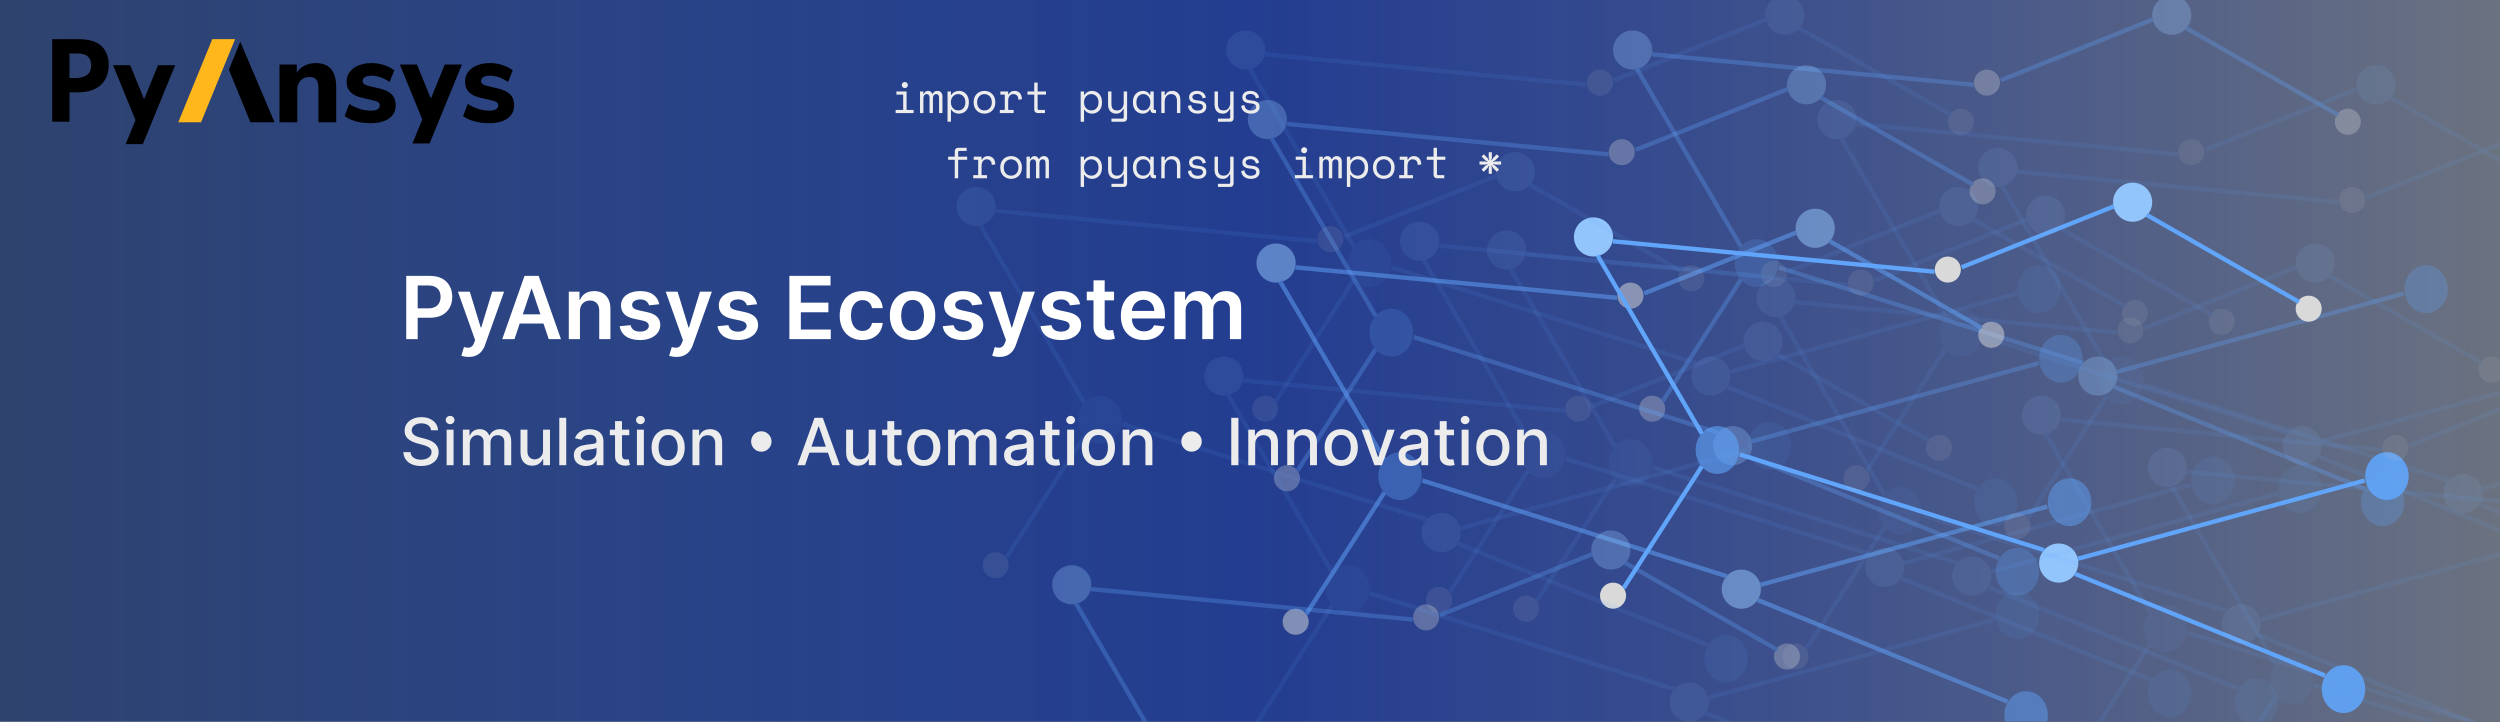 <svg width="575" height="166" viewBox="0 0 575 166" fill="none" xmlns="http://www.w3.org/2000/svg">
<rect x="0" y="0" width="575" height="166" fill="#333333" stroke="none"/>
<g clip-path="url(#clip0_1_2)">
<rect width="575" height="166" fill="url(#paint0_linear_1_2)"/>
<path d="M54.073 9H48.828L41 28.115H46.24L54.073 9Z" fill="#FFB71B"/>
<path d="M55.268 9.605L52.639 16.026L57.592 28.115H63.146L55.268 9.605Z" fill="black"/>
<path d="M72.62 14.509C71.682 14.509 70.838 14.698 70.089 15.077C69.34 15.455 68.731 16.007 68.262 16.726V14.835H64.281V28.13H68.368V20.684C68.368 19.78 68.625 19.061 69.139 18.52C69.654 17.979 70.335 17.706 71.183 17.706C71.886 17.706 72.405 17.914 72.742 18.331C73.074 18.747 73.241 19.405 73.241 20.306V28.13H77.331V20.113C77.331 18.236 76.941 16.832 76.166 15.902C75.39 14.975 74.206 14.509 72.62 14.509Z" fill="black"/>
<path d="M87.12 20.302L84.872 19.787C84.331 19.643 83.953 19.488 83.733 19.326C83.517 19.163 83.408 18.936 83.408 18.648C83.408 18.251 83.585 17.945 83.949 17.729C84.308 17.513 84.808 17.404 85.439 17.404C86.809 17.404 88.202 17.892 89.609 18.864L90.691 16.155C89.969 15.633 89.155 15.224 88.255 14.937C87.35 14.649 86.423 14.502 85.466 14.502C84.346 14.502 83.347 14.683 82.473 15.043C81.599 15.402 80.922 15.901 80.441 16.533C79.961 17.165 79.722 17.895 79.722 18.728C79.722 19.776 80.025 20.601 80.63 21.206C81.236 21.812 82.178 22.258 83.461 22.546L85.625 23.034C86.291 23.177 86.749 23.34 86.991 23.522C87.233 23.703 87.358 23.957 87.358 24.279C87.358 24.642 87.18 24.926 86.828 25.13C86.476 25.338 85.984 25.44 85.353 25.44C84.467 25.44 83.593 25.304 82.727 25.035C81.86 24.763 81.066 24.384 80.343 23.896L79.261 26.712C79.999 27.234 80.88 27.639 81.902 27.919C82.923 28.198 84.047 28.338 85.273 28.338C87.059 28.338 88.463 27.971 89.484 27.241C90.502 26.511 91.013 25.505 91.013 24.222C91.013 23.159 90.703 22.315 90.078 21.691C89.465 21.074 88.474 20.608 87.12 20.302Z" fill="black"/>
<path d="M117.321 21.698C116.697 21.074 115.709 20.612 114.355 20.302L112.107 19.787C111.566 19.643 111.188 19.488 110.972 19.326C110.756 19.163 110.647 18.936 110.647 18.648C110.647 18.251 110.828 17.945 111.188 17.729C111.547 17.513 112.047 17.404 112.678 17.404C114.048 17.404 115.441 17.892 116.848 18.864L117.93 16.155C117.208 15.633 116.398 15.224 115.493 14.937C114.593 14.649 113.662 14.502 112.705 14.502C111.585 14.502 110.59 14.683 109.712 15.043C108.834 15.402 108.161 15.901 107.68 16.533C107.203 17.165 106.961 17.895 106.961 18.728C106.961 19.776 107.264 20.601 107.869 21.206C108.475 21.812 109.417 22.258 110.7 22.546L112.864 23.034C113.534 23.177 113.988 23.34 114.23 23.522C114.476 23.703 114.597 23.957 114.597 24.279C114.597 24.642 114.423 24.926 114.067 25.13C113.715 25.338 113.223 25.44 112.591 25.44C111.706 25.44 110.832 25.304 109.966 25.035C109.099 24.763 108.304 24.384 107.582 23.896L106.5 26.712C107.241 27.234 108.119 27.639 109.141 27.919C110.158 28.198 111.282 28.338 112.512 28.338C114.298 28.338 115.702 27.971 116.723 27.241C117.745 26.511 118.252 25.505 118.252 24.222C118.252 23.166 117.942 22.322 117.321 21.698Z" fill="black"/>
<path d="M102.296 14.85L99.099 22.652L95.905 14.85H91.955L97.124 27.472L94.861 33H98.807L106.246 14.85H102.296Z" fill="black"/>
<path d="M36.341 15L33.144 22.802L29.95 15H26L31.169 27.622L28.906 33.15H32.852L40.291 15H36.341Z" fill="black"/>
<path d="M18.011 9C20.439 9 22.211 9.528 23.327 10.585C24.442 11.634 25 13.081 25 14.926C25 15.758 24.876 16.555 24.627 17.317C24.378 18.071 23.97 18.743 23.404 19.332C22.846 19.921 22.1 20.389 21.164 20.735C20.229 21.073 19.075 21.242 17.702 21.242H15.99V28H12V9H18.011ZM17.805 12.301H15.99V17.941H17.303C18.049 17.941 18.697 17.841 19.247 17.642C19.796 17.443 20.221 17.131 20.521 16.707C20.821 16.282 20.971 15.736 20.971 15.069C20.971 14.133 20.714 13.44 20.199 12.99C19.684 12.531 18.886 12.301 17.805 12.301Z" fill="black"/>
<g opacity="0.3">
<ellipse opacity="0.6" cx="404" cy="60.5" rx="5" ry="5.5" fill="#60A5FA"/>
<ellipse opacity="0.9" cx="558" cy="66.5" rx="5" ry="5.5" fill="#60A5FA"/>
<ellipse opacity="0.9" cx="548" cy="115.5" rx="5" ry="5.5" fill="#60A5FA"/>
<circle cx="482.5" cy="86.5" r="4.5" fill="#93C5FD"/>
<circle cx="499.5" cy="3.5" r="4.5" fill="#93C5FD"/>
<circle cx="540" cy="28" r="3" fill="#D9D9D9"/>
<circle cx="457" cy="19" r="3" fill="#D9D9D9"/>
<circle cx="380" cy="94" r="3" fill="#D9D9D9"/>
<circle cx="375.5" cy="11.5" r="4.5" fill="#93C5FD"/>
<line x1="376.432" y1="15.747" x2="400.432" y2="56.747" stroke="#60A5FA"/>
<line x1="409.15" y1="61.523" x2="479.15" y2="83.523" stroke="#60A5FA"/>
<line x1="486.868" y1="85.518" x2="552.868" y2="67.518" stroke="#60A5FA"/>
<line x1="537.752" y1="26.434" x2="502.752" y2="6.434" stroke="#60A5FA"/>
<line x1="495.186" y1="4.464" x2="460.186" y2="18.464" stroke="#60A5FA"/>
<line x1="453.953" y1="19.498" x2="379.953" y2="12.498" stroke="#60A5FA"/>
<line x1="400.421" y1="64.27" x2="382.421" y2="92.27" stroke="#60A5FA"/>
<path d="M486.261 89L543.748 112.384" stroke="#60A5FA"/>
</g>
<g opacity="0.3">
<ellipse opacity="0.6" cx="322" cy="109.5" rx="5" ry="5.5" fill="#60A5FA"/>
<ellipse opacity="0.9" cx="476" cy="115.5" rx="5" ry="5.5" fill="#60A5FA"/>
<ellipse opacity="0.9" cx="466" cy="164.5" rx="5" ry="5.5" fill="#60A5FA"/>
<circle cx="400.5" cy="135.5" r="4.5" fill="#93C5FD"/>
<circle cx="417.5" cy="52.5" r="4.5" fill="#93C5FD"/>
<circle cx="458" cy="77" r="3" fill="#D9D9D9"/>
<circle cx="375" cy="68" r="3" fill="#D9D9D9"/>
<circle cx="298" cy="143" r="3" fill="#D9D9D9"/>
<circle cx="293.5" cy="60.5" r="4.5" fill="#93C5FD"/>
<line x1="294.432" y1="64.747" x2="318.432" y2="105.747" stroke="#60A5FA"/>
<line x1="327.15" y1="110.523" x2="397.15" y2="132.523" stroke="#60A5FA"/>
<line x1="404.868" y1="134.518" x2="470.868" y2="116.518" stroke="#60A5FA"/>
<line x1="455.752" y1="75.434" x2="420.752" y2="55.434" stroke="#60A5FA"/>
<line x1="413.186" y1="53.464" x2="378.186" y2="67.464" stroke="#60A5FA"/>
<line x1="371.953" y1="68.498" x2="297.953" y2="61.498" stroke="#60A5FA"/>
<line x1="318.421" y1="113.27" x2="300.421" y2="141.27" stroke="#60A5FA"/>
<path d="M404.261 138L461.748 161.384" stroke="#60A5FA"/>
</g>
<g opacity="0.3">
<ellipse opacity="0.6" cx="322" cy="109.5" rx="5" ry="5.5" fill="#60A5FA"/>
<ellipse opacity="0.9" cx="476" cy="115.5" rx="5" ry="5.5" fill="#60A5FA"/>
<ellipse opacity="0.9" cx="466" cy="164.5" rx="5" ry="5.5" fill="#60A5FA"/>
<circle cx="400.5" cy="135.5" r="4.5" fill="#93C5FD"/>
<circle cx="417.5" cy="52.5" r="4.5" fill="#93C5FD"/>
<circle cx="458" cy="77" r="3" fill="#D9D9D9"/>
<circle cx="375" cy="68" r="3" fill="#D9D9D9"/>
<circle cx="298" cy="143" r="3" fill="#D9D9D9"/>
<circle cx="293.5" cy="60.5" r="4.5" fill="#93C5FD"/>
<line x1="294.432" y1="64.747" x2="318.432" y2="105.747" stroke="#60A5FA"/>
<line x1="327.15" y1="110.523" x2="397.15" y2="132.523" stroke="#60A5FA"/>
<line x1="404.868" y1="134.518" x2="470.868" y2="116.518" stroke="#60A5FA"/>
<line x1="455.752" y1="75.434" x2="420.752" y2="55.434" stroke="#60A5FA"/>
<line x1="413.186" y1="53.464" x2="378.186" y2="67.464" stroke="#60A5FA"/>
<line x1="371.953" y1="68.498" x2="297.953" y2="61.498" stroke="#60A5FA"/>
<line x1="318.421" y1="113.27" x2="300.421" y2="141.27" stroke="#60A5FA"/>
<path d="M404.261 138L461.748 161.384" stroke="#60A5FA"/>
</g>
<g opacity="0.3">
<ellipse opacity="0.6" cx="320" cy="76.5" rx="5" ry="5.5" fill="#60A5FA"/>
<ellipse opacity="0.9" cx="474" cy="82.5" rx="5" ry="5.5" fill="#60A5FA"/>
<ellipse opacity="0.9" cx="464" cy="131.5" rx="5" ry="5.5" fill="#60A5FA"/>
<circle cx="398.5" cy="102.5" r="4.5" fill="#93C5FD"/>
<circle cx="415.5" cy="19.5" r="4.5" fill="#93C5FD"/>
<circle cx="456" cy="44" r="3" fill="#D9D9D9"/>
<circle cx="373" cy="35" r="3" fill="#D9D9D9"/>
<circle cx="296" cy="110" r="3" fill="#D9D9D9"/>
<circle cx="291.5" cy="27.5" r="4.5" fill="#93C5FD"/>
<line x1="292.432" y1="31.747" x2="316.432" y2="72.747" stroke="#60A5FA"/>
<line x1="325.15" y1="77.523" x2="395.15" y2="99.523" stroke="#60A5FA"/>
<line x1="402.868" y1="101.518" x2="468.868" y2="83.518" stroke="#60A5FA"/>
<line x1="453.752" y1="42.434" x2="418.752" y2="22.434" stroke="#60A5FA"/>
<line x1="411.186" y1="20.464" x2="376.186" y2="34.464" stroke="#60A5FA"/>
<line x1="369.953" y1="35.498" x2="295.953" y2="28.498" stroke="#60A5FA"/>
<line x1="316.421" y1="80.27" x2="298.421" y2="108.27" stroke="#60A5FA"/>
<path d="M402.261 105L459.748 128.384" stroke="#60A5FA"/>
</g>
<g opacity="0.3">
<circle cx="370.5" cy="126.5" r="4.5" fill="#93C5FD"/>
<circle cx="411" cy="151" r="3" fill="#D9D9D9"/>
<circle cx="328" cy="142" r="3" fill="#D9D9D9"/>
<circle cx="246.5" cy="134.5" r="4.5" fill="#93C5FD"/>
<line x1="247.432" y1="138.747" x2="271.432" y2="179.747" stroke="#60A5FA"/>
<line x1="408.752" y1="149.434" x2="373.752" y2="129.434" stroke="#60A5FA"/>
<line x1="366.186" y1="127.464" x2="331.186" y2="141.464" stroke="#60A5FA"/>
<line x1="324.953" y1="142.498" x2="250.953" y2="135.498" stroke="#60A5FA"/>
</g>
<ellipse opacity="0.6" cx="395" cy="103.5" rx="5" ry="5.5" fill="#60A5FA"/>
<ellipse opacity="0.9" cx="549" cy="109.5" rx="5" ry="5.5" fill="#60A5FA"/>
<ellipse opacity="0.9" cx="539" cy="158.5" rx="5" ry="5.5" fill="#60A5FA"/>
<circle cx="473.5" cy="129.5" r="4.5" fill="#93C5FD"/>
<circle cx="490.5" cy="46.5" r="4.5" fill="#93C5FD"/>
<circle cx="531" cy="71" r="3" fill="#D9D9D9"/>
<circle cx="448" cy="62" r="3" fill="#D9D9D9"/>
<circle cx="371" cy="137" r="3" fill="#D9D9D9"/>
<circle cx="366.5" cy="54.5" r="4.5" fill="#93C5FD"/>
<line x1="367.432" y1="58.747" x2="391.432" y2="99.747" stroke="#60A5FA"/>
<line x1="400.15" y1="104.523" x2="470.15" y2="126.523" stroke="#60A5FA"/>
<line x1="477.868" y1="128.518" x2="543.868" y2="110.518" stroke="#60A5FA"/>
<line x1="528.752" y1="69.434" x2="493.752" y2="49.434" stroke="#60A5FA"/>
<line x1="486.186" y1="47.464" x2="451.186" y2="61.464" stroke="#60A5FA"/>
<line x1="444.953" y1="62.498" x2="370.953" y2="55.498" stroke="#60A5FA"/>
<line x1="391.421" y1="107.27" x2="373.421" y2="135.27" stroke="#60A5FA"/>
<path d="M477.261 132L534.748 155.384" stroke="#60A5FA"/>
<g opacity="0.1">
<ellipse opacity="0.6" cx="355" cy="104.5" rx="5" ry="5.5" fill="#60A5FA"/>
<ellipse opacity="0.9" cx="509" cy="110.5" rx="5" ry="5.5" fill="#60A5FA"/>
<ellipse opacity="0.9" cx="499" cy="159.5" rx="5" ry="5.5" fill="#60A5FA"/>
<circle cx="433.5" cy="130.5" r="4.5" fill="#93C5FD"/>
<circle cx="450.5" cy="47.5" r="4.5" fill="#93C5FD"/>
<circle cx="491" cy="72" r="3" fill="#D9D9D9"/>
<circle cx="408" cy="63" r="3" fill="#D9D9D9"/>
<circle cx="331" cy="138" r="3" fill="#D9D9D9"/>
<circle cx="326.5" cy="55.5" r="4.5" fill="#93C5FD"/>
<line x1="327.432" y1="59.747" x2="351.432" y2="100.747" stroke="#60A5FA"/>
<line x1="360.15" y1="105.523" x2="430.15" y2="127.523" stroke="#60A5FA"/>
<line x1="437.868" y1="129.518" x2="503.868" y2="111.518" stroke="#60A5FA"/>
<line x1="488.752" y1="70.434" x2="453.752" y2="50.434" stroke="#60A5FA"/>
<line x1="446.186" y1="48.464" x2="411.186" y2="62.464" stroke="#60A5FA"/>
<line x1="404.953" y1="63.498" x2="330.953" y2="56.498" stroke="#60A5FA"/>
<line x1="351.421" y1="108.27" x2="333.421" y2="136.27" stroke="#60A5FA"/>
<path d="M437.261 133L494.748 156.384" stroke="#60A5FA"/>
</g>
<g opacity="0.1">
<ellipse opacity="0.6" cx="315" cy="60.5" rx="5" ry="5.5" fill="#60A5FA"/>
<ellipse opacity="0.9" cx="469" cy="66.5" rx="5" ry="5.5" fill="#60A5FA"/>
<ellipse opacity="0.9" cx="459" cy="115.5" rx="5" ry="5.5" fill="#60A5FA"/>
<circle cx="393.5" cy="86.5" r="4.5" fill="#93C5FD"/>
<circle cx="410.5" cy="3.5" r="4.5" fill="#93C5FD"/>
<circle cx="451" cy="28" r="3" fill="#D9D9D9"/>
<circle cx="368" cy="19" r="3" fill="#D9D9D9"/>
<circle cx="291" cy="94" r="3" fill="#D9D9D9"/>
<circle cx="286.5" cy="11.5" r="4.5" fill="#93C5FD"/>
<line x1="287.432" y1="15.747" x2="311.432" y2="56.747" stroke="#60A5FA"/>
<line x1="320.15" y1="61.523" x2="390.15" y2="83.523" stroke="#60A5FA"/>
<line x1="397.868" y1="85.518" x2="463.868" y2="67.518" stroke="#60A5FA"/>
<line x1="448.752" y1="26.434" x2="413.752" y2="6.434" stroke="#60A5FA"/>
<line x1="406.186" y1="4.464" x2="371.186" y2="18.464" stroke="#60A5FA"/>
<line x1="364.953" y1="19.498" x2="290.953" y2="12.498" stroke="#60A5FA"/>
<line x1="311.421" y1="64.27" x2="293.421" y2="92.27" stroke="#60A5FA"/>
<path d="M397.261 89L454.748 112.384" stroke="#60A5FA"/>
</g>
<g opacity="0.1">
<ellipse opacity="0.6" cx="253" cy="96.5" rx="5" ry="5.5" fill="#60A5FA"/>
<ellipse opacity="0.9" cx="407" cy="102.5" rx="5" ry="5.5" fill="#60A5FA"/>
<ellipse opacity="0.9" cx="397" cy="151.5" rx="5" ry="5.5" fill="#60A5FA"/>
<circle cx="331.5" cy="122.5" r="4.5" fill="#93C5FD"/>
<circle cx="348.5" cy="39.5" r="4.5" fill="#93C5FD"/>
<circle cx="389" cy="64" r="3" fill="#D9D9D9"/>
<circle cx="306" cy="55" r="3" fill="#D9D9D9"/>
<circle cx="229" cy="130" r="3" fill="#D9D9D9"/>
<circle cx="224.5" cy="47.5" r="4.5" fill="#93C5FD"/>
<line x1="225.432" y1="51.747" x2="249.432" y2="92.747" stroke="#60A5FA"/>
<line x1="258.15" y1="97.523" x2="328.15" y2="119.523" stroke="#60A5FA"/>
<line x1="335.868" y1="121.518" x2="401.868" y2="103.518" stroke="#60A5FA"/>
<line x1="386.752" y1="62.434" x2="351.752" y2="42.434" stroke="#60A5FA"/>
<line x1="344.186" y1="40.464" x2="309.186" y2="54.464" stroke="#60A5FA"/>
<line x1="302.953" y1="55.498" x2="228.953" y2="48.498" stroke="#60A5FA"/>
<line x1="249.421" y1="100.27" x2="231.421" y2="128.27" stroke="#60A5FA"/>
<path d="M335.261 125L392.748 148.384" stroke="#60A5FA"/>
</g>
<g opacity="0.1">
<ellipse opacity="0.6" cx="310" cy="135.5" rx="5" ry="5.5" fill="#60A5FA"/>
<ellipse opacity="0.9" cx="464" cy="141.5" rx="5" ry="5.5" fill="#60A5FA"/>
<circle cx="388.5" cy="161.5" r="4.5" fill="#93C5FD"/>
<circle cx="405.5" cy="78.5" r="4.5" fill="#93C5FD"/>
<circle cx="446" cy="103" r="3" fill="#D9D9D9"/>
<circle cx="363" cy="94" r="3" fill="#D9D9D9"/>
<circle cx="281.5" cy="86.5" r="4.5" fill="#93C5FD"/>
<line x1="282.432" y1="90.747" x2="306.432" y2="131.747" stroke="#60A5FA"/>
<line x1="315.15" y1="136.523" x2="385.15" y2="158.523" stroke="#60A5FA"/>
<line x1="392.868" y1="160.518" x2="458.868" y2="142.518" stroke="#60A5FA"/>
<line x1="443.752" y1="101.434" x2="408.752" y2="81.434" stroke="#60A5FA"/>
<line x1="401.186" y1="79.464" x2="366.186" y2="93.464" stroke="#60A5FA"/>
<line x1="359.953" y1="94.498" x2="285.953" y2="87.498" stroke="#60A5FA"/>
<line x1="306.421" y1="139.27" x2="288.421" y2="167.27" stroke="#60A5FA"/>
<path d="M392.261 164L449.748 187.384" stroke="#60A5FA"/>
</g>
<g opacity="0.1">
<ellipse opacity="0.6" cx="375" cy="106.5" rx="5" ry="5.5" fill="#60A5FA"/>
<ellipse opacity="0.9" cx="529" cy="112.5" rx="5" ry="5.5" fill="#60A5FA"/>
<ellipse opacity="0.9" cx="519" cy="161.5" rx="5" ry="5.5" fill="#60A5FA"/>
<circle cx="453.5" cy="132.5" r="4.5" fill="#93C5FD"/>
<circle cx="470.5" cy="49.5" r="4.5" fill="#93C5FD"/>
<circle cx="511" cy="74" r="3" fill="#D9D9D9"/>
<circle cx="428" cy="65" r="3" fill="#D9D9D9"/>
<circle cx="351" cy="140" r="3" fill="#D9D9D9"/>
<circle cx="346.5" cy="57.5" r="4.5" fill="#93C5FD"/>
<line x1="347.432" y1="61.747" x2="371.432" y2="102.747" stroke="#60A5FA"/>
<line x1="380.15" y1="107.523" x2="450.15" y2="129.523" stroke="#60A5FA"/>
<line x1="457.868" y1="131.518" x2="523.868" y2="113.518" stroke="#60A5FA"/>
<line x1="508.752" y1="72.434" x2="473.752" y2="52.434" stroke="#60A5FA"/>
<line x1="466.186" y1="50.464" x2="431.186" y2="64.464" stroke="#60A5FA"/>
<line x1="424.953" y1="65.498" x2="350.953" y2="58.498" stroke="#60A5FA"/>
<line x1="371.421" y1="110.27" x2="353.421" y2="138.27" stroke="#60A5FA"/>
<path d="M457.261 135L514.748 158.384" stroke="#60A5FA"/>
</g>
<g opacity="0.1">
<ellipse opacity="0.6" cx="451" cy="76.5" rx="5" ry="5.5" fill="#60A5FA"/>
<circle cx="529.5" cy="102.5" r="4.5" fill="#93C5FD"/>
<circle cx="546.5" cy="19.5" r="4.5" fill="#93C5FD"/>
<circle cx="504" cy="35" r="3" fill="#D9D9D9"/>
<circle cx="427" cy="110" r="3" fill="#D9D9D9"/>
<circle cx="422.5" cy="27.5" r="4.5" fill="#93C5FD"/>
<line x1="423.432" y1="31.747" x2="447.432" y2="72.747" stroke="#60A5FA"/>
<line x1="456.15" y1="77.523" x2="526.15" y2="99.523" stroke="#60A5FA"/>
<line x1="533.868" y1="101.518" x2="599.868" y2="83.518" stroke="#60A5FA"/>
<line x1="584.752" y1="42.434" x2="549.752" y2="22.434" stroke="#60A5FA"/>
<line x1="542.186" y1="20.464" x2="507.186" y2="34.464" stroke="#60A5FA"/>
<line x1="500.953" y1="35.498" x2="426.953" y2="28.498" stroke="#60A5FA"/>
<line x1="447.421" y1="80.27" x2="429.421" y2="108.27" stroke="#60A5FA"/>
<path d="M533.261 105L590.748 128.384" stroke="#60A5FA"/>
</g>
<g opacity="0.1">
<ellipse opacity="0.6" cx="488" cy="87.5" rx="5" ry="5.5" fill="#60A5FA"/>
<circle cx="566.5" cy="113.5" r="4.5" fill="#93C5FD"/>
<circle cx="541" cy="46" r="3" fill="#D9D9D9"/>
<circle cx="464" cy="121" r="3" fill="#D9D9D9"/>
<circle cx="459.5" cy="38.5" r="4.5" fill="#93C5FD"/>
<line x1="460.432" y1="42.747" x2="484.432" y2="83.747" stroke="#60A5FA"/>
<line x1="493.15" y1="88.523" x2="563.15" y2="110.523" stroke="#60A5FA"/>
<line x1="570.868" y1="112.518" x2="636.868" y2="94.518" stroke="#60A5FA"/>
<line x1="579.186" y1="31.464" x2="544.186" y2="45.464" stroke="#60A5FA"/>
<line x1="537.953" y1="46.498" x2="463.953" y2="39.498" stroke="#60A5FA"/>
<line x1="484.421" y1="91.27" x2="466.421" y2="119.27" stroke="#60A5FA"/>
<path d="M570.261 116L627.748 139.384" stroke="#60A5FA"/>
</g>
<g opacity="0.1">
<ellipse opacity="0.6" cx="498" cy="144.5" rx="5" ry="5.5" fill="#60A5FA"/>
<circle cx="551" cy="103" r="3" fill="#D9D9D9"/>
<circle cx="469.5" cy="95.5" r="4.5" fill="#93C5FD"/>
<line x1="470.432" y1="99.747" x2="494.432" y2="140.747" stroke="#60A5FA"/>
<line x1="503.15" y1="145.523" x2="573.15" y2="167.523" stroke="#60A5FA"/>
<line x1="589.186" y1="88.464" x2="554.186" y2="102.464" stroke="#60A5FA"/>
<line x1="547.953" y1="103.498" x2="473.953" y2="96.498" stroke="#60A5FA"/>
<line x1="494.421" y1="148.27" x2="476.421" y2="176.27" stroke="#60A5FA"/>
</g>
<g opacity="0.1">
<ellipse opacity="0.6" cx="527" cy="156.5" rx="5" ry="5.5" fill="#60A5FA"/>
<circle cx="498.5" cy="107.5" r="4.5" fill="#93C5FD"/>
<line x1="499.432" y1="111.747" x2="523.432" y2="152.747" stroke="#60A5FA"/>
<line x1="532.15" y1="157.523" x2="602.15" y2="179.523" stroke="#60A5FA"/>
<line x1="576.953" y1="115.498" x2="502.953" y2="108.498" stroke="#60A5FA"/>
<line x1="523.421" y1="160.27" x2="505.421" y2="188.27" stroke="#60A5FA"/>
</g>
<g opacity="0.1">
<ellipse opacity="0.6" cx="437" cy="117.5" rx="5" ry="5.5" fill="#60A5FA"/>
<circle cx="515.5" cy="143.5" r="4.5" fill="#93C5FD"/>
<circle cx="532.5" cy="60.5" r="4.5" fill="#93C5FD"/>
<circle cx="573" cy="85" r="3" fill="#D9D9D9"/>
<circle cx="490" cy="76" r="3" fill="#D9D9D9"/>
<circle cx="413" cy="151" r="3" fill="#D9D9D9"/>
<circle cx="408.5" cy="68.5" r="4.5" fill="#93C5FD"/>
<line x1="409.432" y1="72.747" x2="433.432" y2="113.747" stroke="#60A5FA"/>
<line x1="442.15" y1="118.523" x2="512.15" y2="140.523" stroke="#60A5FA"/>
<line x1="519.868" y1="142.518" x2="585.868" y2="124.518" stroke="#60A5FA"/>
<line x1="570.752" y1="83.434" x2="535.752" y2="63.434" stroke="#60A5FA"/>
<line x1="528.186" y1="61.464" x2="493.186" y2="75.464" stroke="#60A5FA"/>
<line x1="486.953" y1="76.498" x2="412.953" y2="69.498" stroke="#60A5FA"/>
<line x1="433.421" y1="121.27" x2="415.421" y2="149.27" stroke="#60A5FA"/>
<path d="M519.261 146L576.748 169.384" stroke="#60A5FA"/>
</g>
<path d="M93.435 78V63.455H98.889C100.007 63.455 100.944 63.663 101.702 64.079C102.464 64.496 103.039 65.069 103.428 65.798C103.821 66.523 104.017 67.347 104.017 68.27C104.017 69.203 103.821 70.031 103.428 70.756C103.035 71.48 102.455 72.051 101.688 72.467C100.92 72.879 99.976 73.085 98.854 73.085H95.239V70.919H98.499C99.152 70.919 99.687 70.805 100.104 70.578C100.52 70.351 100.828 70.038 101.027 69.641C101.231 69.243 101.332 68.786 101.332 68.27C101.332 67.754 101.231 67.299 101.027 66.906C100.828 66.513 100.518 66.208 100.097 65.99C99.68 65.767 99.142 65.656 98.484 65.656H96.07V78H93.435ZM107.79 82.091C107.44 82.091 107.115 82.062 106.817 82.006C106.524 81.954 106.289 81.892 106.114 81.821L106.711 79.818C107.085 79.927 107.418 79.979 107.712 79.974C108.006 79.97 108.264 79.877 108.486 79.697C108.713 79.522 108.905 79.229 109.061 78.817L109.282 78.227L105.326 67.091H108.053L110.567 75.329H110.681L113.202 67.091H115.936L111.569 79.321C111.365 79.899 111.095 80.394 110.759 80.805C110.423 81.222 110.011 81.539 109.523 81.757C109.04 81.98 108.462 82.091 107.79 82.091ZM118.33 78H115.517L120.638 63.455H123.891L129.019 78H126.206L122.321 66.438H122.208L118.33 78ZM118.422 72.297H126.093V74.413H118.422V72.297ZM133.392 71.608V78H130.821V67.091H133.278V68.945H133.406C133.657 68.334 134.057 67.849 134.607 67.489C135.161 67.129 135.845 66.949 136.659 66.949C137.412 66.949 138.068 67.11 138.626 67.432C139.19 67.754 139.625 68.22 139.933 68.831C140.246 69.442 140.4 70.183 140.395 71.054V78H137.824V71.452C137.824 70.722 137.634 70.152 137.256 69.74C136.882 69.328 136.363 69.122 135.7 69.122C135.25 69.122 134.85 69.222 134.5 69.421C134.154 69.615 133.882 69.896 133.683 70.266C133.489 70.635 133.392 71.082 133.392 71.608ZM151.631 69.974L149.287 70.23C149.221 69.993 149.105 69.771 148.939 69.562C148.778 69.354 148.56 69.186 148.286 69.058C148.011 68.93 147.675 68.867 147.277 68.867C146.742 68.867 146.292 68.983 145.928 69.215C145.568 69.447 145.39 69.747 145.395 70.117C145.39 70.434 145.506 70.692 145.743 70.891C145.984 71.09 146.382 71.253 146.936 71.381L148.797 71.778C149.829 72.001 150.596 72.354 151.098 72.837C151.605 73.32 151.86 73.952 151.865 74.733C151.86 75.419 151.659 76.026 151.261 76.551C150.868 77.072 150.321 77.479 149.621 77.773C148.92 78.066 148.115 78.213 147.206 78.213C145.871 78.213 144.796 77.934 143.982 77.375C143.167 76.812 142.682 76.028 142.526 75.024L145.033 74.783C145.146 75.275 145.388 75.647 145.757 75.898C146.126 76.149 146.607 76.274 147.199 76.274C147.81 76.274 148.3 76.149 148.669 75.898C149.043 75.647 149.23 75.337 149.23 74.967C149.23 74.655 149.109 74.397 148.868 74.193C148.631 73.99 148.262 73.833 147.76 73.724L145.899 73.334C144.853 73.116 144.079 72.749 143.577 72.233C143.075 71.712 142.826 71.054 142.831 70.258C142.826 69.586 143.009 69.004 143.378 68.511C143.752 68.014 144.27 67.631 144.933 67.361C145.601 67.086 146.37 66.949 147.241 66.949C148.52 66.949 149.526 67.221 150.26 67.766C150.999 68.31 151.455 69.046 151.631 69.974ZM155.583 82.091C155.233 82.091 154.908 82.062 154.61 82.006C154.317 81.954 154.082 81.892 153.907 81.821L154.504 79.818C154.878 79.927 155.211 79.979 155.505 79.974C155.799 79.97 156.057 79.877 156.279 79.697C156.506 79.522 156.698 79.229 156.854 78.817L157.075 78.227L153.119 67.091H155.846L158.36 75.329H158.474L160.995 67.091H163.729L159.362 79.321C159.158 79.899 158.888 80.394 158.552 80.805C158.216 81.222 157.804 81.539 157.316 81.757C156.833 81.98 156.255 82.091 155.583 82.091ZM174.131 69.974L171.787 70.23C171.721 69.993 171.605 69.771 171.439 69.562C171.278 69.354 171.06 69.186 170.786 69.058C170.511 68.93 170.175 68.867 169.777 68.867C169.242 68.867 168.792 68.983 168.428 69.215C168.068 69.447 167.89 69.747 167.895 70.117C167.89 70.434 168.006 70.692 168.243 70.891C168.484 71.09 168.882 71.253 169.436 71.381L171.297 71.778C172.329 72.001 173.096 72.354 173.598 72.837C174.105 73.32 174.36 73.952 174.365 74.733C174.36 75.419 174.159 76.026 173.761 76.551C173.368 77.072 172.821 77.479 172.121 77.773C171.42 78.066 170.615 78.213 169.706 78.213C168.371 78.213 167.296 77.934 166.482 77.375C165.667 76.812 165.182 76.028 165.026 75.024L167.533 74.783C167.646 75.275 167.888 75.647 168.257 75.898C168.626 76.149 169.107 76.274 169.699 76.274C170.31 76.274 170.8 76.149 171.169 75.898C171.543 75.647 171.73 75.337 171.73 74.967C171.73 74.655 171.609 74.397 171.368 74.193C171.131 73.99 170.762 73.833 170.26 73.724L168.399 73.334C167.353 73.116 166.579 72.749 166.077 72.233C165.575 71.712 165.326 71.054 165.331 70.258C165.326 69.586 165.509 69.004 165.878 68.511C166.252 68.014 166.77 67.631 167.433 67.361C168.101 67.086 168.87 66.949 169.741 66.949C171.02 66.949 172.026 67.221 172.76 67.766C173.499 68.31 173.955 69.046 174.131 69.974ZM181.56 78V63.455H191.02V65.663H184.195V69.612H190.53V71.821H184.195V75.791H191.077V78H181.56ZM198.353 78.213C197.264 78.213 196.329 77.974 195.548 77.496C194.771 77.017 194.172 76.357 193.751 75.514C193.334 74.667 193.126 73.691 193.126 72.588C193.126 71.48 193.339 70.502 193.765 69.655C194.191 68.803 194.792 68.14 195.569 67.666C196.35 67.188 197.273 66.949 198.339 66.949C199.224 66.949 200.008 67.112 200.69 67.439C201.376 67.761 201.923 68.218 202.33 68.81C202.737 69.397 202.969 70.083 203.026 70.869H200.569C200.469 70.344 200.233 69.906 199.859 69.555C199.489 69.2 198.995 69.023 198.374 69.023C197.849 69.023 197.387 69.165 196.989 69.449C196.592 69.728 196.281 70.131 196.059 70.656C195.841 71.182 195.732 71.812 195.732 72.546C195.732 73.289 195.841 73.928 196.059 74.463C196.277 74.993 196.582 75.403 196.975 75.692C197.373 75.976 197.839 76.118 198.374 76.118C198.753 76.118 199.092 76.047 199.39 75.905C199.693 75.758 199.946 75.547 200.15 75.273C200.353 74.998 200.493 74.664 200.569 74.271H203.026C202.965 75.043 202.737 75.727 202.344 76.324C201.951 76.916 201.416 77.38 200.739 77.716C200.062 78.047 199.267 78.213 198.353 78.213ZM209.896 78.213C208.831 78.213 207.907 77.979 207.126 77.51C206.345 77.041 205.739 76.385 205.308 75.543C204.882 74.7 204.669 73.715 204.669 72.588C204.669 71.461 204.882 70.474 205.308 69.626C205.739 68.779 206.345 68.121 207.126 67.652C207.907 67.183 208.831 66.949 209.896 66.949C210.961 66.949 211.885 67.183 212.666 67.652C213.447 68.121 214.051 68.779 214.477 69.626C214.908 70.474 215.123 71.461 215.123 72.588C215.123 73.715 214.908 74.7 214.477 75.543C214.051 76.385 213.447 77.041 212.666 77.51C211.885 77.979 210.961 78.213 209.896 78.213ZM209.91 76.153C210.488 76.153 210.971 75.995 211.359 75.678C211.747 75.356 212.036 74.925 212.225 74.385C212.42 73.845 212.517 73.244 212.517 72.581C212.517 71.913 212.42 71.31 212.225 70.77C212.036 70.225 211.747 69.792 211.359 69.47C210.971 69.148 210.488 68.987 209.91 68.987C209.318 68.987 208.826 69.148 208.433 69.47C208.045 69.792 207.753 70.225 207.559 70.77C207.37 71.31 207.275 71.913 207.275 72.581C207.275 73.244 207.37 73.845 207.559 74.385C207.753 74.925 208.045 75.356 208.433 75.678C208.826 75.995 209.318 76.153 209.91 76.153ZM225.928 69.974L223.584 70.23C223.518 69.993 223.402 69.771 223.236 69.562C223.075 69.354 222.857 69.186 222.582 69.058C222.308 68.93 221.972 68.867 221.574 68.867C221.039 68.867 220.589 68.983 220.224 69.215C219.865 69.447 219.687 69.747 219.692 70.117C219.687 70.434 219.803 70.692 220.04 70.891C220.281 71.09 220.679 71.253 221.233 71.381L223.094 71.778C224.126 72.001 224.893 72.354 225.395 72.837C225.902 73.32 226.157 73.952 226.162 74.733C226.157 75.419 225.956 76.026 225.558 76.551C225.165 77.072 224.618 77.479 223.918 77.773C223.217 78.066 222.412 78.213 221.503 78.213C220.168 78.213 219.093 77.934 218.278 77.375C217.464 76.812 216.979 76.028 216.822 75.024L219.33 74.783C219.443 75.275 219.685 75.647 220.054 75.898C220.423 76.149 220.904 76.274 221.496 76.274C222.107 76.274 222.597 76.149 222.966 75.898C223.34 75.647 223.527 75.337 223.527 74.967C223.527 74.655 223.406 74.397 223.165 74.193C222.928 73.99 222.559 73.833 222.057 73.724L220.196 73.334C219.15 73.116 218.375 72.749 217.874 72.233C217.372 71.712 217.123 71.054 217.128 70.258C217.123 69.586 217.305 69.004 217.675 68.511C218.049 68.014 218.567 67.631 219.23 67.361C219.898 67.086 220.667 66.949 221.538 66.949C222.817 66.949 223.823 67.221 224.557 67.766C225.295 68.31 225.752 69.046 225.928 69.974ZM229.88 82.091C229.53 82.091 229.205 82.062 228.907 82.006C228.613 81.954 228.379 81.892 228.204 81.821L228.8 79.818C229.174 79.927 229.508 79.979 229.802 79.974C230.095 79.97 230.353 79.877 230.576 79.697C230.803 79.522 230.995 79.229 231.151 78.817L231.371 78.227L227.415 67.091H230.143L232.657 75.329H232.771L235.292 67.091H238.026L233.658 79.321C233.455 79.899 233.185 80.394 232.849 80.805C232.513 81.222 232.101 81.539 231.613 81.757C231.13 81.98 230.552 82.091 229.88 82.091ZM248.428 69.974L246.084 70.23C246.018 69.993 245.902 69.771 245.736 69.562C245.575 69.354 245.357 69.186 245.082 69.058C244.808 68.93 244.472 68.867 244.074 68.867C243.539 68.867 243.089 68.983 242.724 69.215C242.365 69.447 242.187 69.747 242.192 70.117C242.187 70.434 242.303 70.692 242.54 70.891C242.781 71.09 243.179 71.253 243.733 71.381L245.594 71.778C246.626 72.001 247.393 72.354 247.895 72.837C248.402 73.32 248.657 73.952 248.662 74.733C248.657 75.419 248.456 76.026 248.058 76.551C247.665 77.072 247.118 77.479 246.418 77.773C245.717 78.066 244.912 78.213 244.003 78.213C242.668 78.213 241.593 77.934 240.778 77.375C239.964 76.812 239.479 76.028 239.322 75.024L241.83 74.783C241.943 75.275 242.185 75.647 242.554 75.898C242.923 76.149 243.404 76.274 243.996 76.274C244.607 76.274 245.097 76.149 245.466 75.898C245.84 75.647 246.027 75.337 246.027 74.967C246.027 74.655 245.906 74.397 245.665 74.193C245.428 73.99 245.059 73.833 244.557 73.724L242.696 73.334C241.65 73.116 240.875 72.749 240.374 72.233C239.872 71.712 239.623 71.054 239.628 70.258C239.623 69.586 239.805 69.004 240.175 68.511C240.549 68.014 241.067 67.631 241.73 67.361C242.398 67.086 243.167 66.949 244.038 66.949C245.317 66.949 246.323 67.221 247.057 67.766C247.795 68.31 248.252 69.046 248.428 69.974ZM256.229 67.091V69.079H249.958V67.091H256.229ZM251.506 64.477H254.077V74.719C254.077 75.064 254.129 75.329 254.234 75.514C254.343 75.694 254.485 75.817 254.66 75.883C254.835 75.95 255.029 75.983 255.242 75.983C255.403 75.983 255.55 75.971 255.683 75.947C255.82 75.924 255.924 75.903 255.995 75.883L256.428 77.894C256.291 77.941 256.094 77.993 255.839 78.05C255.588 78.106 255.28 78.14 254.915 78.149C254.272 78.168 253.692 78.071 253.175 77.858C252.659 77.64 252.25 77.304 251.947 76.849C251.648 76.395 251.502 75.827 251.506 75.145V64.477ZM263.092 78.213C261.998 78.213 261.054 77.986 260.258 77.531C259.467 77.072 258.859 76.423 258.433 75.585C258.007 74.742 257.794 73.751 257.794 72.609C257.794 71.487 258.007 70.502 258.433 69.655C258.864 68.803 259.465 68.14 260.237 67.666C261.009 67.188 261.915 66.949 262.957 66.949C263.629 66.949 264.264 67.058 264.86 67.276C265.462 67.489 265.992 67.82 266.451 68.27C266.915 68.72 267.28 69.293 267.545 69.989C267.81 70.68 267.943 71.504 267.943 72.46V73.249H259.001V71.516H265.478C265.474 71.023 265.367 70.585 265.159 70.202C264.95 69.813 264.659 69.508 264.285 69.285C263.916 69.063 263.485 68.952 262.993 68.952C262.467 68.952 262.005 69.079 261.608 69.335C261.21 69.586 260.9 69.918 260.677 70.329C260.459 70.737 260.348 71.184 260.343 71.672V73.185C260.343 73.819 260.459 74.364 260.691 74.818C260.923 75.268 261.248 75.614 261.664 75.855C262.081 76.092 262.569 76.21 263.127 76.21C263.502 76.21 263.84 76.158 264.143 76.054C264.446 75.945 264.709 75.787 264.931 75.578C265.154 75.37 265.322 75.112 265.436 74.804L267.836 75.074C267.685 75.708 267.396 76.262 266.97 76.736C266.548 77.204 266.009 77.569 265.35 77.829C264.692 78.085 263.94 78.213 263.092 78.213ZM270.118 78V67.091H272.575V68.945H272.703C272.93 68.32 273.307 67.832 273.832 67.481C274.358 67.126 274.985 66.949 275.714 66.949C276.453 66.949 277.076 67.129 277.582 67.489C278.094 67.844 278.454 68.329 278.662 68.945H278.776C279.017 68.338 279.424 67.856 279.997 67.496C280.575 67.131 281.259 66.949 282.05 66.949C283.054 66.949 283.873 67.266 284.507 67.901C285.142 68.535 285.459 69.461 285.459 70.678V78H282.881V71.075C282.881 70.398 282.701 69.903 282.341 69.591C281.981 69.274 281.541 69.115 281.02 69.115C280.4 69.115 279.914 69.309 279.564 69.697C279.218 70.081 279.045 70.581 279.045 71.196V78H276.524V70.969C276.524 70.405 276.354 69.956 276.013 69.619C275.677 69.283 275.236 69.115 274.692 69.115C274.322 69.115 273.986 69.21 273.683 69.399C273.38 69.584 273.139 69.847 272.959 70.188C272.779 70.524 272.689 70.917 272.689 71.367V78H270.118Z" fill="white"/>
<path d="M99.148 98.957C99.092 98.452 98.857 98.062 98.445 97.785C98.033 97.504 97.515 97.364 96.89 97.364C96.442 97.364 96.055 97.435 95.729 97.577C95.402 97.716 95.148 97.907 94.967 98.152C94.789 98.394 94.701 98.669 94.701 98.978C94.701 99.237 94.761 99.461 94.882 99.649C95.006 99.837 95.168 99.995 95.367 100.123C95.569 100.248 95.785 100.352 96.016 100.438C96.247 100.519 96.469 100.587 96.682 100.64L97.748 100.917C98.096 101.002 98.452 101.118 98.818 101.263C99.184 101.409 99.523 101.6 99.836 101.838C100.148 102.076 100.4 102.371 100.592 102.723C100.787 103.074 100.885 103.495 100.885 103.985C100.885 104.603 100.725 105.152 100.406 105.631C100.089 106.11 99.63 106.489 99.026 106.766C98.426 107.043 97.7 107.181 96.847 107.181C96.031 107.181 95.324 107.051 94.727 106.792C94.131 106.533 93.664 106.165 93.326 105.69C92.989 105.21 92.803 104.642 92.767 103.985H94.418C94.45 104.379 94.578 104.708 94.802 104.971C95.029 105.23 95.319 105.423 95.67 105.551C96.025 105.675 96.414 105.738 96.837 105.738C97.302 105.738 97.716 105.665 98.078 105.519C98.444 105.37 98.731 105.164 98.941 104.901C99.15 104.635 99.255 104.324 99.255 103.969C99.255 103.646 99.163 103.381 98.978 103.175C98.797 102.969 98.55 102.799 98.238 102.664C97.929 102.529 97.579 102.41 97.188 102.307L95.899 101.956C95.026 101.718 94.333 101.368 93.822 100.906C93.314 100.445 93.06 99.834 93.06 99.074C93.06 98.445 93.231 97.897 93.571 97.428C93.912 96.959 94.374 96.595 94.956 96.336C95.539 96.073 96.196 95.942 96.927 95.942C97.666 95.942 98.317 96.071 98.882 96.331C99.45 96.59 99.898 96.947 100.224 97.401C100.551 97.852 100.722 98.371 100.736 98.957H99.148ZM102.724 107V98.818H104.317V107H102.724ZM103.528 97.556C103.251 97.556 103.013 97.463 102.815 97.279C102.619 97.091 102.522 96.867 102.522 96.608C102.522 96.345 102.619 96.121 102.815 95.936C103.013 95.748 103.251 95.654 103.528 95.654C103.805 95.654 104.041 95.748 104.237 95.936C104.436 96.121 104.535 96.345 104.535 96.608C104.535 96.867 104.436 97.091 104.237 97.279C104.041 97.463 103.805 97.556 103.528 97.556ZM106.459 107V98.818H107.988V100.15H108.089C108.26 99.699 108.539 99.347 108.926 99.095C109.313 98.84 109.776 98.712 110.316 98.712C110.863 98.712 111.321 98.84 111.69 99.095C112.063 99.351 112.338 99.702 112.516 100.15H112.601C112.796 99.713 113.107 99.365 113.533 99.106C113.959 98.843 114.467 98.712 115.057 98.712C115.799 98.712 116.404 98.944 116.873 99.409C117.345 99.875 117.581 100.576 117.581 101.513V107H115.989V101.663C115.989 101.109 115.838 100.707 115.536 100.459C115.234 100.21 114.874 100.086 114.455 100.086C113.936 100.086 113.533 100.246 113.246 100.565C112.958 100.881 112.814 101.288 112.814 101.785V107H111.227V101.561C111.227 101.118 111.088 100.761 110.811 100.491C110.534 100.221 110.174 100.086 109.73 100.086C109.428 100.086 109.149 100.166 108.894 100.326C108.642 100.482 108.437 100.7 108.281 100.981C108.128 101.261 108.052 101.586 108.052 101.956V107H106.459ZM124.899 103.607V98.818H126.497V107H124.931V105.583H124.846C124.658 106.02 124.356 106.384 123.94 106.675C123.528 106.963 123.015 107.107 122.401 107.107C121.875 107.107 121.41 106.991 121.005 106.76C120.604 106.526 120.288 106.18 120.057 105.722C119.83 105.263 119.716 104.697 119.716 104.022V98.818H121.309V103.831C121.309 104.388 121.463 104.832 121.772 105.162C122.081 105.493 122.483 105.658 122.976 105.658C123.274 105.658 123.571 105.583 123.866 105.434C124.164 105.285 124.411 105.059 124.606 104.757C124.805 104.456 124.903 104.072 124.899 103.607ZM130.23 96.091V107H128.637V96.091H130.23ZM134.753 107.181C134.235 107.181 133.766 107.085 133.347 106.893C132.928 106.698 132.596 106.416 132.351 106.047C132.11 105.677 131.989 105.224 131.989 104.688C131.989 104.227 132.078 103.847 132.255 103.548C132.433 103.25 132.672 103.014 132.974 102.84C133.276 102.666 133.614 102.534 133.986 102.446C134.359 102.357 134.739 102.289 135.126 102.243C135.616 102.186 136.014 102.14 136.32 102.105C136.625 102.066 136.847 102.004 136.985 101.918C137.124 101.833 137.193 101.695 137.193 101.503V101.466C137.193 101 137.062 100.64 136.799 100.384C136.54 100.129 136.153 100.001 135.638 100.001C135.101 100.001 134.679 100.12 134.37 100.358C134.065 100.592 133.853 100.853 133.736 101.141L132.239 100.8C132.417 100.303 132.676 99.901 133.017 99.596C133.361 99.287 133.757 99.063 134.205 98.925C134.652 98.783 135.123 98.712 135.616 98.712C135.943 98.712 136.289 98.751 136.655 98.829C137.024 98.903 137.369 99.042 137.688 99.244C138.012 99.447 138.276 99.736 138.482 100.113C138.688 100.485 138.791 100.97 138.791 101.567V107H137.236V105.881H137.172C137.069 106.087 136.914 106.29 136.708 106.489C136.502 106.687 136.238 106.853 135.915 106.984C135.592 107.115 135.204 107.181 134.753 107.181ZM135.1 105.903C135.54 105.903 135.916 105.816 136.229 105.642C136.545 105.468 136.785 105.24 136.948 104.96C137.115 104.676 137.198 104.372 137.198 104.049V102.994C137.142 103.051 137.032 103.104 136.868 103.154C136.708 103.2 136.525 103.241 136.32 103.277C136.114 103.309 135.913 103.339 135.718 103.367C135.522 103.392 135.359 103.413 135.228 103.431C134.919 103.47 134.636 103.536 134.381 103.628C134.128 103.721 133.926 103.854 133.773 104.028C133.624 104.198 133.55 104.425 133.55 104.71C133.55 105.104 133.695 105.402 133.986 105.604C134.278 105.803 134.649 105.903 135.1 105.903ZM144.732 98.818V100.097H140.263V98.818H144.732ZM141.461 96.858H143.054V104.598C143.054 104.907 143.1 105.139 143.192 105.295C143.285 105.448 143.404 105.553 143.549 105.61C143.698 105.663 143.86 105.69 144.034 105.69C144.162 105.69 144.274 105.681 144.369 105.663C144.465 105.645 144.54 105.631 144.593 105.62L144.881 106.936C144.789 106.972 144.657 107.007 144.487 107.043C144.316 107.082 144.103 107.103 143.847 107.107C143.428 107.114 143.038 107.039 142.676 106.883C142.313 106.727 142.02 106.485 141.797 106.158C141.573 105.832 141.461 105.422 141.461 104.928V96.858ZM146.494 107V98.818H148.086V107H146.494ZM147.298 97.556C147.021 97.556 146.783 97.463 146.584 97.279C146.389 97.091 146.291 96.867 146.291 96.608C146.291 96.345 146.389 96.121 146.584 95.936C146.783 95.748 147.021 95.654 147.298 95.654C147.575 95.654 147.811 95.748 148.006 95.936C148.205 96.121 148.305 96.345 148.305 96.608C148.305 96.867 148.205 97.091 148.006 97.279C147.811 97.463 147.575 97.556 147.298 97.556ZM153.675 107.165C152.908 107.165 152.239 106.989 151.667 106.638C151.095 106.286 150.651 105.794 150.335 105.162C150.019 104.53 149.861 103.792 149.861 102.946C149.861 102.098 150.019 101.355 150.335 100.72C150.651 100.084 151.095 99.591 151.667 99.239C152.239 98.887 152.908 98.712 153.675 98.712C154.442 98.712 155.112 98.887 155.683 99.239C156.255 99.591 156.699 100.084 157.015 100.72C157.331 101.355 157.489 102.098 157.489 102.946C157.489 103.792 157.331 104.53 157.015 105.162C156.699 105.794 156.255 106.286 155.683 106.638C155.112 106.989 154.442 107.165 153.675 107.165ZM153.681 105.828C154.178 105.828 154.59 105.697 154.916 105.434C155.243 105.171 155.485 104.821 155.641 104.385C155.801 103.948 155.881 103.467 155.881 102.941C155.881 102.419 155.801 101.94 155.641 101.503C155.485 101.062 155.243 100.709 154.916 100.443C154.59 100.176 154.178 100.043 153.681 100.043C153.18 100.043 152.764 100.176 152.434 100.443C152.107 100.709 151.864 101.062 151.704 101.503C151.548 101.94 151.47 102.419 151.47 102.941C151.47 103.467 151.548 103.948 151.704 104.385C151.864 104.821 152.107 105.171 152.434 105.434C152.764 105.697 153.18 105.828 153.681 105.828ZM160.86 102.142V107H159.267V98.818H160.796V100.15H160.897C161.085 99.717 161.38 99.369 161.781 99.106C162.186 98.843 162.696 98.712 163.31 98.712C163.867 98.712 164.356 98.829 164.775 99.063C165.194 99.294 165.519 99.638 165.75 100.097C165.98 100.555 166.096 101.121 166.096 101.796V107H164.503V101.988C164.503 101.395 164.349 100.931 164.04 100.597C163.731 100.26 163.306 100.091 162.767 100.091C162.397 100.091 162.069 100.171 161.781 100.331C161.497 100.491 161.272 100.725 161.105 101.034C160.941 101.339 160.86 101.709 160.86 102.142ZM175.105 103.889C174.675 103.889 174.282 103.784 173.927 103.575C173.572 103.362 173.288 103.078 173.075 102.723C172.866 102.368 172.761 101.975 172.761 101.545C172.761 101.112 172.866 100.72 173.075 100.368C173.288 100.013 173.572 99.731 173.927 99.521C174.282 99.308 174.675 99.202 175.105 99.202C175.538 99.202 175.93 99.308 176.282 99.521C176.637 99.731 176.919 100.013 177.129 100.368C177.342 100.72 177.448 101.112 177.448 101.545C177.448 101.975 177.342 102.368 177.129 102.723C176.919 103.078 176.637 103.362 176.282 103.575C175.93 103.784 175.538 103.889 175.105 103.889ZM185.16 107H183.413L187.339 96.091H189.24L193.166 107H191.419L188.335 98.072H188.25L185.16 107ZM185.453 102.728H191.121V104.113H185.453V102.728ZM199.797 103.607V98.818H201.395V107H199.828V105.583H199.743C199.555 106.02 199.253 106.384 198.838 106.675C198.426 106.963 197.913 107.107 197.298 107.107C196.773 107.107 196.308 106.991 195.903 106.76C195.501 106.526 195.185 106.18 194.955 105.722C194.727 105.263 194.614 104.697 194.614 104.022V98.818H196.206V103.831C196.206 104.388 196.361 104.832 196.67 105.162C196.979 105.493 197.38 105.658 197.874 105.658C198.172 105.658 198.468 105.583 198.763 105.434C199.061 105.285 199.308 105.059 199.504 104.757C199.702 104.456 199.8 104.072 199.797 103.607ZM207.354 98.818V100.097H202.885V98.818H207.354ZM204.083 96.858H205.676V104.598C205.676 104.907 205.722 105.139 205.814 105.295C205.907 105.448 206.026 105.553 206.171 105.61C206.32 105.663 206.482 105.69 206.656 105.69C206.784 105.69 206.896 105.681 206.992 105.663C207.087 105.645 207.162 105.631 207.215 105.62L207.503 106.936C207.411 106.972 207.279 107.007 207.109 107.043C206.938 107.082 206.725 107.103 206.47 107.107C206.051 107.114 205.66 107.039 205.298 106.883C204.935 106.727 204.642 106.485 204.419 106.158C204.195 105.832 204.083 105.422 204.083 104.928V96.858ZM212.474 107.165C211.707 107.165 211.038 106.989 210.466 106.638C209.894 106.286 209.45 105.794 209.134 105.162C208.818 104.53 208.66 103.792 208.66 102.946C208.66 102.098 208.818 101.355 209.134 100.72C209.45 100.084 209.894 99.591 210.466 99.239C211.038 98.887 211.707 98.712 212.474 98.712C213.241 98.712 213.911 98.887 214.482 99.239C215.054 99.591 215.498 100.084 215.814 100.72C216.13 101.355 216.288 102.098 216.288 102.946C216.288 103.792 216.13 104.53 215.814 105.162C215.498 105.794 215.054 106.286 214.482 106.638C213.911 106.989 213.241 107.165 212.474 107.165ZM212.479 105.828C212.977 105.828 213.388 105.697 213.715 105.434C214.042 105.171 214.283 104.821 214.44 104.385C214.599 103.948 214.679 103.467 214.679 102.941C214.679 102.419 214.599 101.94 214.44 101.503C214.283 101.062 214.042 100.709 213.715 100.443C213.388 100.176 212.977 100.043 212.479 100.043C211.979 100.043 211.563 100.176 211.233 100.443C210.906 100.709 210.663 101.062 210.503 101.503C210.347 101.94 210.269 102.419 210.269 102.941C210.269 103.467 210.347 103.948 210.503 104.385C210.663 104.821 210.906 105.171 211.233 105.434C211.563 105.697 211.979 105.828 212.479 105.828ZM218.066 107V98.818H219.595V100.15H219.696C219.866 99.699 220.145 99.347 220.532 99.095C220.919 98.84 221.383 98.712 221.922 98.712C222.469 98.712 222.927 98.84 223.297 99.095C223.669 99.351 223.945 99.702 224.122 100.15H224.207C224.403 99.713 224.714 99.365 225.14 99.106C225.566 98.843 226.074 98.712 226.663 98.712C227.405 98.712 228.011 98.944 228.479 99.409C228.952 99.875 229.188 100.576 229.188 101.513V107H227.595V101.663C227.595 101.109 227.444 100.707 227.142 100.459C226.841 100.21 226.48 100.086 226.061 100.086C225.543 100.086 225.14 100.246 224.852 100.565C224.564 100.881 224.421 101.288 224.421 101.785V107H222.833V101.561C222.833 101.118 222.695 100.761 222.418 100.491C222.141 100.221 221.78 100.086 221.336 100.086C221.035 100.086 220.756 100.166 220.5 100.326C220.248 100.482 220.044 100.7 219.888 100.981C219.735 101.261 219.658 101.586 219.658 101.956V107H218.066ZM233.704 107.181C233.185 107.181 232.716 107.085 232.297 106.893C231.878 106.698 231.546 106.416 231.301 106.047C231.06 105.677 230.939 105.224 230.939 104.688C230.939 104.227 231.028 103.847 231.205 103.548C231.383 103.25 231.623 103.014 231.925 102.84C232.226 102.666 232.564 102.534 232.937 102.446C233.309 102.357 233.689 102.289 234.077 102.243C234.567 102.186 234.964 102.14 235.27 102.105C235.575 102.066 235.797 102.004 235.936 101.918C236.074 101.833 236.143 101.695 236.143 101.503V101.466C236.143 101 236.012 100.64 235.749 100.384C235.49 100.129 235.103 100.001 234.588 100.001C234.052 100.001 233.629 100.12 233.32 100.358C233.015 100.592 232.803 100.853 232.686 101.141L231.189 100.8C231.367 100.303 231.626 99.901 231.967 99.596C232.312 99.287 232.708 99.063 233.155 98.925C233.602 98.783 234.073 98.712 234.567 98.712C234.893 98.712 235.24 98.751 235.605 98.829C235.975 98.903 236.319 99.042 236.639 99.244C236.962 99.447 237.226 99.736 237.432 100.113C237.638 100.485 237.741 100.97 237.741 101.567V107H236.186V105.881H236.122C236.019 106.087 235.865 106.29 235.659 106.489C235.453 106.687 235.188 106.853 234.865 106.984C234.542 107.115 234.155 107.181 233.704 107.181ZM234.05 105.903C234.49 105.903 234.867 105.816 235.179 105.642C235.495 105.468 235.735 105.24 235.898 104.96C236.065 104.676 236.149 104.372 236.149 104.049V102.994C236.092 103.051 235.982 103.104 235.818 103.154C235.659 103.2 235.476 103.241 235.27 103.277C235.064 103.309 234.863 103.339 234.668 103.367C234.472 103.392 234.309 103.413 234.178 103.431C233.869 103.47 233.586 103.536 233.331 103.628C233.079 103.721 232.876 103.854 232.724 104.028C232.574 104.198 232.5 104.425 232.5 104.71C232.5 105.104 232.645 105.402 232.937 105.604C233.228 105.803 233.599 105.903 234.05 105.903ZM243.682 98.818V100.097H239.213V98.818H243.682ZM240.411 96.858H242.004V104.598C242.004 104.907 242.05 105.139 242.142 105.295C242.235 105.448 242.354 105.553 242.499 105.61C242.649 105.663 242.81 105.69 242.984 105.69C243.112 105.69 243.224 105.681 243.32 105.663C243.416 105.645 243.49 105.631 243.543 105.62L243.831 106.936C243.739 106.972 243.607 107.007 243.437 107.043C243.266 107.082 243.053 107.103 242.798 107.107C242.379 107.114 241.988 107.039 241.626 106.883C241.264 106.727 240.971 106.485 240.747 106.158C240.523 105.832 240.411 105.422 240.411 104.928V96.858ZM245.444 107V98.818H247.036V107H245.444ZM246.248 97.556C245.971 97.556 245.733 97.463 245.534 97.279C245.339 97.091 245.241 96.867 245.241 96.608C245.241 96.345 245.339 96.121 245.534 95.936C245.733 95.748 245.971 95.654 246.248 95.654C246.525 95.654 246.761 95.748 246.956 95.936C247.155 96.121 247.255 96.345 247.255 96.608C247.255 96.867 247.155 97.091 246.956 97.279C246.761 97.463 246.525 97.556 246.248 97.556ZM252.625 107.165C251.858 107.165 251.189 106.989 250.617 106.638C250.046 106.286 249.602 105.794 249.286 105.162C248.97 104.53 248.812 103.792 248.812 102.946C248.812 102.098 248.97 101.355 249.286 100.72C249.602 100.084 250.046 99.591 250.617 99.239C251.189 98.887 251.858 98.712 252.625 98.712C253.392 98.712 254.062 98.887 254.634 99.239C255.205 99.591 255.649 100.084 255.965 100.72C256.281 101.355 256.439 102.098 256.439 102.946C256.439 103.792 256.281 104.53 255.965 105.162C255.649 105.794 255.205 106.286 254.634 106.638C254.062 106.989 253.392 107.165 252.625 107.165ZM252.631 105.828C253.128 105.828 253.54 105.697 253.867 105.434C254.193 105.171 254.435 104.821 254.591 104.385C254.751 103.948 254.831 103.467 254.831 102.941C254.831 102.419 254.751 101.94 254.591 101.503C254.435 101.062 254.193 100.709 253.867 100.443C253.54 100.176 253.128 100.043 252.631 100.043C252.13 100.043 251.715 100.176 251.384 100.443C251.058 100.709 250.814 101.062 250.655 101.503C250.498 101.94 250.42 102.419 250.42 102.941C250.42 103.467 250.498 103.948 250.655 104.385C250.814 104.821 251.058 105.171 251.384 105.434C251.715 105.697 252.13 105.828 252.631 105.828ZM259.81 102.142V107H258.217V98.818H259.746V100.15H259.847C260.035 99.717 260.33 99.369 260.731 99.106C261.136 98.843 261.646 98.712 262.26 98.712C262.818 98.712 263.306 98.829 263.725 99.063C264.144 99.294 264.469 99.638 264.7 100.097C264.931 100.555 265.046 101.121 265.046 101.796V107H263.453V101.988C263.453 101.395 263.299 100.931 262.99 100.597C262.681 100.26 262.257 100.091 261.717 100.091C261.347 100.091 261.019 100.171 260.731 100.331C260.447 100.491 260.222 100.725 260.055 101.034C259.892 101.339 259.81 101.709 259.81 102.142ZM274.055 103.889C273.625 103.889 273.233 103.784 272.878 103.575C272.522 103.362 272.238 103.078 272.025 102.723C271.816 102.368 271.711 101.975 271.711 101.545C271.711 101.112 271.816 100.72 272.025 100.368C272.238 100.013 272.522 99.731 272.878 99.521C273.233 99.308 273.625 99.202 274.055 99.202C274.488 99.202 274.88 99.308 275.232 99.521C275.587 99.731 275.869 100.013 276.079 100.368C276.292 100.72 276.399 101.112 276.399 101.545C276.399 101.975 276.292 102.368 276.079 102.723C275.869 103.078 275.587 103.362 275.232 103.575C274.88 103.784 274.488 103.889 274.055 103.889ZM284.835 96.091V107H283.189V96.091H284.835ZM288.697 102.142V107H287.104V98.818H288.633V100.15H288.734C288.922 99.717 289.217 99.369 289.618 99.106C290.023 98.843 290.532 98.712 291.147 98.712C291.704 98.712 292.193 98.829 292.612 99.063C293.031 99.294 293.356 99.638 293.586 100.097C293.817 100.555 293.933 101.121 293.933 101.796V107H292.34V101.988C292.34 101.395 292.186 100.931 291.877 100.597C291.568 100.26 291.143 100.091 290.604 100.091C290.234 100.091 289.906 100.171 289.618 100.331C289.334 100.491 289.108 100.725 288.942 101.034C288.778 101.339 288.697 101.709 288.697 102.142ZM297.661 102.142V107H296.069V98.818H297.597V100.15H297.699C297.887 99.717 298.182 99.369 298.583 99.106C298.988 98.843 299.497 98.712 300.112 98.712C300.669 98.712 301.157 98.829 301.577 99.063C301.996 99.294 302.32 99.638 302.551 100.097C302.782 100.555 302.898 101.121 302.898 101.796V107H301.305V101.988C301.305 101.395 301.15 100.931 300.841 100.597C300.532 100.26 300.108 100.091 299.568 100.091C299.199 100.091 298.871 100.171 298.583 100.331C298.299 100.491 298.073 100.725 297.906 101.034C297.743 101.339 297.661 101.709 297.661 102.142ZM308.48 107.165C307.713 107.165 307.044 106.989 306.472 106.638C305.9 106.286 305.456 105.794 305.14 105.162C304.824 104.53 304.666 103.792 304.666 102.946C304.666 102.098 304.824 101.355 305.14 100.72C305.456 100.084 305.9 99.591 306.472 99.239C307.044 98.887 307.713 98.712 308.48 98.712C309.247 98.712 309.916 98.887 310.488 99.239C311.06 99.591 311.504 100.084 311.82 100.72C312.136 101.355 312.294 102.098 312.294 102.946C312.294 103.792 312.136 104.53 311.82 105.162C311.504 105.794 311.06 106.286 310.488 106.638C309.916 106.989 309.247 107.165 308.48 107.165ZM308.485 105.828C308.982 105.828 309.394 105.697 309.721 105.434C310.048 105.171 310.289 104.821 310.445 104.385C310.605 103.948 310.685 103.467 310.685 102.941C310.685 102.419 310.605 101.94 310.445 101.503C310.289 101.062 310.048 100.709 309.721 100.443C309.394 100.176 308.982 100.043 308.485 100.043C307.985 100.043 307.569 100.176 307.239 100.443C306.912 100.709 306.669 101.062 306.509 101.503C306.353 101.94 306.275 102.419 306.275 102.941C306.275 103.467 306.353 103.948 306.509 104.385C306.669 104.821 306.912 105.171 307.239 105.434C307.569 105.697 307.985 105.828 308.485 105.828ZM320.793 98.818L317.826 107H316.121L313.149 98.818H314.859L316.931 105.114H317.016L319.083 98.818H320.793ZM324.436 107.181C323.918 107.181 323.449 107.085 323.03 106.893C322.611 106.698 322.279 106.416 322.034 106.047C321.792 105.677 321.672 105.224 321.672 104.688C321.672 104.227 321.76 103.847 321.938 103.548C322.115 103.25 322.355 103.014 322.657 102.84C322.959 102.666 323.296 102.534 323.669 102.446C324.042 102.357 324.422 102.289 324.809 102.243C325.299 102.186 325.697 102.14 326.002 102.105C326.308 102.066 326.529 102.004 326.668 101.918C326.806 101.833 326.876 101.695 326.876 101.503V101.466C326.876 101 326.744 100.64 326.482 100.384C326.222 100.129 325.835 100.001 325.32 100.001C324.784 100.001 324.362 100.12 324.053 100.358C323.747 100.592 323.536 100.853 323.419 101.141L321.922 100.8C322.099 100.303 322.359 99.901 322.7 99.596C323.044 99.287 323.44 99.063 323.887 98.925C324.335 98.783 324.805 98.712 325.299 98.712C325.626 98.712 325.972 98.751 326.338 98.829C326.707 98.903 327.051 99.042 327.371 99.244C327.694 99.447 327.959 99.736 328.165 100.113C328.371 100.485 328.474 100.97 328.474 101.567V107H326.918V105.881H326.854C326.751 106.087 326.597 106.29 326.391 106.489C326.185 106.687 325.92 106.853 325.597 106.984C325.274 107.115 324.887 107.181 324.436 107.181ZM324.782 105.903C325.223 105.903 325.599 105.816 325.912 105.642C326.228 105.468 326.467 105.24 326.631 104.96C326.798 104.676 326.881 104.372 326.881 104.049V102.994C326.824 103.051 326.714 103.104 326.551 103.154C326.391 103.2 326.208 103.241 326.002 103.277C325.796 103.309 325.596 103.339 325.4 103.367C325.205 103.392 325.042 103.413 324.91 103.431C324.601 103.47 324.319 103.536 324.063 103.628C323.811 103.721 323.609 103.854 323.456 104.028C323.307 104.198 323.232 104.425 323.232 104.71C323.232 105.104 323.378 105.402 323.669 105.604C323.96 105.803 324.331 105.903 324.782 105.903ZM334.414 98.818V100.097H329.945V98.818H334.414ZM331.144 96.858H332.736V104.598C332.736 104.907 332.783 105.139 332.875 105.295C332.967 105.448 333.086 105.553 333.232 105.61C333.381 105.663 333.543 105.69 333.717 105.69C333.844 105.69 333.956 105.681 334.052 105.663C334.148 105.645 334.223 105.631 334.276 105.62L334.563 106.936C334.471 106.972 334.34 107.007 334.169 107.043C333.999 107.082 333.786 107.103 333.53 107.107C333.111 107.114 332.72 107.039 332.358 106.883C331.996 106.727 331.703 106.485 331.479 106.158C331.256 105.832 331.144 105.422 331.144 104.928V96.858ZM336.176 107V98.818H337.769V107H336.176ZM336.98 97.556C336.703 97.556 336.466 97.463 336.267 97.279C336.071 97.091 335.974 96.867 335.974 96.608C335.974 96.345 336.071 96.121 336.267 95.936C336.466 95.748 336.703 95.654 336.98 95.654C337.257 95.654 337.494 95.748 337.689 95.936C337.888 96.121 337.987 96.345 337.987 96.608C337.987 96.867 337.888 97.091 337.689 97.279C337.494 97.463 337.257 97.556 336.98 97.556ZM343.358 107.165C342.591 107.165 341.921 106.989 341.35 106.638C340.778 106.286 340.334 105.794 340.018 105.162C339.702 104.53 339.544 103.792 339.544 102.946C339.544 102.098 339.702 101.355 340.018 100.72C340.334 100.084 340.778 99.591 341.35 99.239C341.921 98.887 342.591 98.712 343.358 98.712C344.125 98.712 344.794 98.887 345.366 99.239C345.938 99.591 346.382 100.084 346.698 100.72C347.014 101.355 347.172 102.098 347.172 102.946C347.172 103.792 347.014 104.53 346.698 105.162C346.382 105.794 345.938 106.286 345.366 106.638C344.794 106.989 344.125 107.165 343.358 107.165ZM343.363 105.828C343.86 105.828 344.272 105.697 344.599 105.434C344.926 105.171 345.167 104.821 345.323 104.385C345.483 103.948 345.563 103.467 345.563 102.941C345.563 102.419 345.483 101.94 345.323 101.503C345.167 101.062 344.926 100.709 344.599 100.443C344.272 100.176 343.86 100.043 343.363 100.043C342.862 100.043 342.447 100.176 342.117 100.443C341.79 100.709 341.547 101.062 341.387 101.503C341.231 101.94 341.153 102.419 341.153 102.941C341.153 103.467 341.231 103.948 341.387 104.385C341.547 104.821 341.79 105.171 342.117 105.434C342.447 105.697 342.862 105.828 343.363 105.828ZM350.542 102.142V107H348.95V98.818H350.478V100.15H350.58C350.768 99.717 351.063 99.369 351.464 99.106C351.869 98.843 352.378 98.712 352.993 98.712C353.55 98.712 354.038 98.829 354.457 99.063C354.876 99.294 355.201 99.638 355.432 100.097C355.663 100.555 355.778 101.121 355.778 101.796V107H354.186V101.988C354.186 101.395 354.031 100.931 353.722 100.597C353.413 100.26 352.989 100.091 352.449 100.091C352.08 100.091 351.751 100.171 351.464 100.331C351.18 100.491 350.954 100.725 350.787 101.034C350.624 101.339 350.542 101.709 350.542 102.142Z" fill="#ECECEC"/>
<path d="M207.41 19.56C207.41 19.367 207.477 19.203 207.61 19.07C207.75 18.93 207.917 18.86 208.11 18.86C208.303 18.86 208.467 18.93 208.6 19.07C208.74 19.203 208.81 19.367 208.81 19.56C208.81 19.753 208.74 19.92 208.6 20.06C208.467 20.193 208.303 20.26 208.11 20.26C207.917 20.26 207.75 20.193 207.61 20.06C207.477 19.92 207.41 19.753 207.41 19.56ZM205.99 25.28H207.73V21.76H206.17V21.04H208.51V25.28H210.13V26H205.99V25.28ZM216.763 26H215.983V22.44C215.983 22.207 215.93 22.017 215.823 21.87C215.716 21.717 215.546 21.64 215.313 21.64C215.093 21.64 214.913 21.723 214.773 21.89C214.64 22.05 214.573 22.3 214.573 22.64V26H213.793V22.4C213.793 22.18 213.733 22 213.613 21.86C213.493 21.713 213.333 21.64 213.133 21.64C212.893 21.64 212.706 21.727 212.573 21.9C212.446 22.073 212.383 22.3 212.383 22.58V26H211.603V21.04H212.383V21.58H212.503C212.59 21.347 212.716 21.177 212.883 21.07C213.05 20.957 213.246 20.9 213.473 20.9C213.713 20.9 213.91 20.963 214.063 21.09C214.223 21.217 214.333 21.38 214.393 21.58H214.513C214.74 21.127 215.1 20.9 215.593 20.9C215.966 20.9 216.253 21.02 216.453 21.26C216.66 21.493 216.763 21.8 216.763 22.18V26ZM218.716 28H217.936V21.04H218.716V21.82H218.836C219.009 21.52 219.249 21.293 219.556 21.14C219.863 20.98 220.196 20.9 220.556 20.9C220.863 20.9 221.153 20.957 221.426 21.07C221.699 21.183 221.939 21.347 222.146 21.56C222.359 21.773 222.526 22.037 222.646 22.35C222.773 22.663 222.836 23.02 222.836 23.42V23.62C222.836 24.027 222.776 24.387 222.656 24.7C222.536 25.013 222.369 25.277 222.156 25.49C221.949 25.703 221.706 25.867 221.426 25.98C221.146 26.087 220.849 26.14 220.536 26.14C220.376 26.14 220.213 26.12 220.046 26.08C219.879 26.047 219.719 25.993 219.566 25.92C219.419 25.84 219.283 25.747 219.156 25.64C219.029 25.527 218.923 25.393 218.836 25.24H218.716V28ZM220.376 25.4C220.616 25.4 220.836 25.36 221.036 25.28C221.236 25.193 221.409 25.073 221.556 24.92C221.709 24.767 221.826 24.58 221.906 24.36C221.993 24.14 222.036 23.893 222.036 23.62V23.42C222.036 23.153 221.993 22.913 221.906 22.7C221.826 22.48 221.709 22.293 221.556 22.14C221.409 21.98 221.233 21.857 221.026 21.77C220.826 21.683 220.609 21.64 220.376 21.64C220.143 21.64 219.926 21.687 219.726 21.78C219.526 21.867 219.349 21.99 219.196 22.15C219.049 22.31 218.933 22.503 218.846 22.73C218.759 22.95 218.716 23.193 218.716 23.46V23.58C218.716 23.853 218.759 24.103 218.846 24.33C218.933 24.55 219.049 24.74 219.196 24.9C219.349 25.06 219.526 25.183 219.726 25.27C219.926 25.357 220.143 25.4 220.376 25.4ZM228.919 23.58C228.919 23.993 228.849 24.36 228.709 24.68C228.576 24.993 228.396 25.26 228.169 25.48C227.942 25.693 227.676 25.857 227.369 25.97C227.069 26.083 226.756 26.14 226.429 26.14C226.096 26.14 225.779 26.083 225.479 25.97C225.179 25.857 224.916 25.693 224.689 25.48C224.462 25.26 224.279 24.993 224.139 24.68C224.006 24.36 223.939 23.993 223.939 23.58V23.46C223.939 23.053 224.006 22.693 224.139 22.38C224.279 22.06 224.462 21.79 224.689 21.57C224.922 21.35 225.189 21.183 225.489 21.07C225.789 20.957 226.102 20.9 226.429 20.9C226.756 20.9 227.069 20.957 227.369 21.07C227.669 21.183 227.932 21.35 228.159 21.57C228.392 21.79 228.576 22.06 228.709 22.38C228.849 22.693 228.919 23.053 228.919 23.46V23.58ZM226.429 25.4C226.669 25.4 226.889 25.36 227.089 25.28C227.296 25.193 227.476 25.07 227.629 24.91C227.782 24.75 227.902 24.56 227.989 24.34C228.076 24.113 228.119 23.86 228.119 23.58V23.46C228.119 23.193 228.076 22.95 227.989 22.73C227.902 22.503 227.782 22.31 227.629 22.15C227.476 21.99 227.296 21.867 227.089 21.78C226.882 21.687 226.662 21.64 226.429 21.64C226.196 21.64 225.976 21.687 225.769 21.78C225.562 21.867 225.382 21.99 225.229 22.15C225.076 22.31 224.956 22.503 224.869 22.73C224.782 22.95 224.739 23.193 224.739 23.46V23.58C224.739 23.86 224.782 24.113 224.869 24.34C224.956 24.56 225.076 24.75 225.229 24.91C225.382 25.07 225.559 25.193 225.759 25.28C225.966 25.36 226.189 25.4 226.429 25.4ZM230.082 21.04H231.882V21.7H232.002C232.129 21.427 232.309 21.227 232.542 21.1C232.776 20.967 233.042 20.9 233.342 20.9C233.842 20.9 234.246 21.063 234.552 21.39C234.859 21.717 235.022 22.193 235.042 22.82L234.222 22.94C234.222 22.48 234.112 22.15 233.892 21.95C233.672 21.743 233.402 21.64 233.082 21.64C232.876 21.64 232.696 21.68 232.542 21.76C232.396 21.84 232.272 21.95 232.172 22.09C232.072 22.23 231.999 22.393 231.952 22.58C231.906 22.767 231.882 22.967 231.882 23.18V25.28H233.142V26H229.962V25.28H231.102V21.76H230.082V21.04ZM236.315 21.04H237.875V19H238.655V21.04H240.575V21.76H238.655V24.98C238.655 25.18 238.745 25.28 238.925 25.28H240.335V26H238.645C238.419 26 238.232 25.927 238.085 25.78C237.945 25.633 237.875 25.447 237.875 25.22V21.76H236.315V21.04ZM249.331 28H248.551V21.04H249.331V21.82H249.451C249.625 21.52 249.865 21.293 250.171 21.14C250.478 20.98 250.811 20.9 251.171 20.9C251.478 20.9 251.768 20.957 252.041 21.07C252.315 21.183 252.555 21.347 252.761 21.56C252.975 21.773 253.141 22.037 253.261 22.35C253.388 22.663 253.451 23.02 253.451 23.42V23.62C253.451 24.027 253.391 24.387 253.271 24.7C253.151 25.013 252.985 25.277 252.771 25.49C252.565 25.703 252.321 25.867 252.041 25.98C251.761 26.087 251.465 26.14 251.151 26.14C250.991 26.14 250.828 26.12 250.661 26.08C250.495 26.047 250.335 25.993 250.181 25.92C250.035 25.84 249.898 25.747 249.771 25.64C249.645 25.527 249.538 25.393 249.451 25.24H249.331V28ZM250.991 25.4C251.231 25.4 251.451 25.36 251.651 25.28C251.851 25.193 252.025 25.073 252.171 24.92C252.325 24.767 252.441 24.58 252.521 24.36C252.608 24.14 252.651 23.893 252.651 23.62V23.42C252.651 23.153 252.608 22.913 252.521 22.7C252.441 22.48 252.325 22.293 252.171 22.14C252.025 21.98 251.848 21.857 251.641 21.77C251.441 21.683 251.225 21.64 250.991 21.64C250.758 21.64 250.541 21.687 250.341 21.78C250.141 21.867 249.965 21.99 249.811 22.15C249.665 22.31 249.548 22.503 249.461 22.73C249.375 22.95 249.331 23.193 249.331 23.46V23.58C249.331 23.853 249.375 24.103 249.461 24.33C249.548 24.55 249.665 24.74 249.811 24.9C249.965 25.06 250.141 25.183 250.341 25.27C250.541 25.357 250.758 25.4 250.991 25.4ZM258.454 25.1H258.334C258.174 25.42 257.964 25.673 257.704 25.86C257.444 26.047 257.114 26.14 256.714 26.14C256.441 26.14 256.188 26.093 255.954 26C255.728 25.913 255.531 25.78 255.364 25.6C255.204 25.42 255.078 25.197 254.984 24.93C254.898 24.663 254.854 24.353 254.854 24V21.04H255.634V23.9C255.634 24.42 255.741 24.8 255.954 25.04C256.168 25.28 256.494 25.4 256.934 25.4C257.408 25.4 257.778 25.24 258.044 24.92C258.318 24.593 258.454 24.16 258.454 23.62V21.04H259.234V27.22C259.234 27.447 259.161 27.633 259.014 27.78C258.874 27.927 258.691 28 258.464 28H255.634V27.28H258.184C258.364 27.28 258.454 27.18 258.454 26.98V25.1ZM264.577 25.16H264.457C264.297 25.493 264.074 25.74 263.787 25.9C263.507 26.06 263.211 26.14 262.897 26.14C262.571 26.14 262.267 26.087 261.987 25.98C261.707 25.867 261.461 25.703 261.247 25.49C261.041 25.27 260.877 25.003 260.757 24.69C260.637 24.377 260.577 24.013 260.577 23.6V23.44C260.577 23.033 260.637 22.673 260.757 22.36C260.877 22.047 261.041 21.783 261.247 21.57C261.461 21.35 261.707 21.183 261.987 21.07C262.267 20.957 262.564 20.9 262.877 20.9C263.217 20.9 263.524 20.977 263.797 21.13C264.077 21.277 264.297 21.507 264.457 21.82H264.577V21.04H265.357V24.98C265.357 25.18 265.447 25.28 265.627 25.28H265.877V26H265.347C265.121 26 264.934 25.927 264.787 25.78C264.647 25.633 264.577 25.447 264.577 25.22V25.16ZM262.977 25.4C263.211 25.4 263.424 25.357 263.617 25.27C263.817 25.183 263.987 25.06 264.127 24.9C264.267 24.74 264.377 24.55 264.457 24.33C264.537 24.103 264.577 23.853 264.577 23.58V23.46C264.577 23.193 264.537 22.95 264.457 22.73C264.377 22.503 264.264 22.31 264.117 22.15C263.977 21.99 263.807 21.867 263.607 21.78C263.414 21.687 263.204 21.64 262.977 21.64C262.744 21.64 262.531 21.683 262.337 21.77C262.144 21.857 261.974 21.98 261.827 22.14C261.687 22.293 261.577 22.483 261.497 22.71C261.417 22.93 261.377 23.173 261.377 23.44V23.6C261.377 24.167 261.524 24.61 261.817 24.93C262.117 25.243 262.504 25.4 262.977 25.4ZM267.88 26H267.1V21.04H267.88V21.88H268C268.307 21.227 268.84 20.9 269.6 20.9C270.174 20.9 270.63 21.08 270.97 21.44C271.31 21.793 271.48 22.327 271.48 23.04V26H270.7V23.2C270.7 22.68 270.584 22.29 270.35 22.03C270.117 21.77 269.8 21.64 269.4 21.64C268.927 21.64 268.554 21.803 268.28 22.13C268.014 22.45 267.88 22.88 267.88 23.42V26ZM274.254 22.32C274.254 22.56 274.354 22.743 274.554 22.87C274.76 22.997 275.134 23.08 275.674 23.12C276.254 23.167 276.694 23.307 276.994 23.54C277.3 23.767 277.454 24.1 277.454 24.54V24.6C277.454 24.84 277.404 25.057 277.304 25.25C277.21 25.437 277.077 25.597 276.904 25.73C276.737 25.863 276.53 25.963 276.284 26.03C276.044 26.103 275.78 26.14 275.494 26.14C275.107 26.14 274.774 26.09 274.494 25.99C274.22 25.883 273.99 25.747 273.804 25.58C273.624 25.407 273.487 25.213 273.394 25C273.3 24.78 273.247 24.56 273.234 24.34L273.974 24.16C274.007 24.54 274.154 24.847 274.414 25.08C274.674 25.307 275.02 25.42 275.454 25.42C275.82 25.42 276.114 25.35 276.334 25.21C276.56 25.063 276.674 24.86 276.674 24.6C276.674 24.32 276.564 24.12 276.344 24C276.124 23.88 275.767 23.803 275.274 23.77C274.7 23.73 274.26 23.597 273.954 23.37C273.647 23.143 273.494 22.813 273.494 22.38V22.32C273.494 22.087 273.544 21.883 273.644 21.71C273.744 21.53 273.877 21.38 274.044 21.26C274.217 21.14 274.41 21.05 274.624 20.99C274.837 20.93 275.06 20.9 275.294 20.9C275.62 20.9 275.907 20.947 276.154 21.04C276.4 21.127 276.607 21.243 276.774 21.39C276.94 21.53 277.067 21.693 277.154 21.88C277.247 22.067 277.307 22.253 277.334 22.44L276.594 22.62C276.56 22.3 276.43 22.05 276.204 21.87C275.984 21.69 275.694 21.6 275.334 21.6C275.194 21.6 275.057 21.617 274.924 21.65C274.797 21.677 274.684 21.72 274.584 21.78C274.484 21.84 274.404 21.917 274.344 22.01C274.284 22.097 274.254 22.2 274.254 22.32ZM282.947 25.1H282.827C282.667 25.42 282.457 25.673 282.197 25.86C281.937 26.047 281.607 26.14 281.207 26.14C280.933 26.14 280.68 26.093 280.447 26C280.22 25.913 280.023 25.78 279.857 25.6C279.697 25.42 279.57 25.197 279.477 24.93C279.39 24.663 279.347 24.353 279.347 24V21.04H280.127V23.9C280.127 24.42 280.233 24.8 280.447 25.04C280.66 25.28 280.987 25.4 281.427 25.4C281.9 25.4 282.27 25.24 282.537 24.92C282.81 24.593 282.947 24.16 282.947 23.62V21.04H283.727V27.22C283.727 27.447 283.653 27.633 283.507 27.78C283.367 27.927 283.183 28 282.957 28H280.127V27.28H282.677C282.857 27.28 282.947 27.18 282.947 26.98V25.1ZM286.5 22.32C286.5 22.56 286.6 22.743 286.8 22.87C287.006 22.997 287.38 23.08 287.92 23.12C288.5 23.167 288.94 23.307 289.24 23.54C289.546 23.767 289.7 24.1 289.7 24.54V24.6C289.7 24.84 289.65 25.057 289.55 25.25C289.456 25.437 289.323 25.597 289.15 25.73C288.983 25.863 288.776 25.963 288.53 26.03C288.29 26.103 288.026 26.14 287.74 26.14C287.353 26.14 287.02 26.09 286.74 25.99C286.466 25.883 286.236 25.747 286.05 25.58C285.87 25.407 285.733 25.213 285.64 25C285.546 24.78 285.493 24.56 285.48 24.34L286.22 24.16C286.253 24.54 286.4 24.847 286.66 25.08C286.92 25.307 287.266 25.42 287.7 25.42C288.066 25.42 288.36 25.35 288.58 25.21C288.806 25.063 288.92 24.86 288.92 24.6C288.92 24.32 288.81 24.12 288.59 24C288.37 23.88 288.013 23.803 287.52 23.77C286.946 23.73 286.506 23.597 286.2 23.37C285.893 23.143 285.74 22.813 285.74 22.38V22.32C285.74 22.087 285.79 21.883 285.89 21.71C285.99 21.53 286.123 21.38 286.29 21.26C286.463 21.14 286.656 21.05 286.87 20.99C287.083 20.93 287.306 20.9 287.54 20.9C287.866 20.9 288.153 20.947 288.4 21.04C288.646 21.127 288.853 21.243 289.02 21.39C289.186 21.53 289.313 21.693 289.4 21.88C289.493 22.067 289.553 22.253 289.58 22.44L288.84 22.62C288.806 22.3 288.676 22.05 288.45 21.87C288.23 21.69 287.94 21.6 287.58 21.6C287.44 21.6 287.303 21.617 287.17 21.65C287.043 21.677 286.93 21.72 286.83 21.78C286.73 21.84 286.65 21.917 286.59 22.01C286.53 22.097 286.5 22.2 286.5 22.32ZM218.066 36.04H219.596V34.78C219.596 34.553 219.666 34.367 219.806 34.22C219.953 34.073 220.139 34 220.366 34H222.326V34.72H220.646C220.466 34.72 220.376 34.82 220.376 35.02V36.04H222.446V36.76H220.376V41H219.596V36.76H218.066V36.04ZM223.959 36.04H225.759V36.7H225.879C226.006 36.427 226.186 36.227 226.419 36.1C226.652 35.967 226.919 35.9 227.219 35.9C227.719 35.9 228.122 36.063 228.429 36.39C228.736 36.717 228.899 37.193 228.919 37.82L228.099 37.94C228.099 37.48 227.989 37.15 227.769 36.95C227.549 36.743 227.279 36.64 226.959 36.64C226.752 36.64 226.572 36.68 226.419 36.76C226.272 36.84 226.149 36.95 226.049 37.09C225.949 37.23 225.876 37.393 225.829 37.58C225.782 37.767 225.759 37.967 225.759 38.18V40.28H227.019V41H223.839V40.28H224.979V36.76H223.959V36.04ZM235.042 38.58C235.042 38.993 234.972 39.36 234.832 39.68C234.699 39.993 234.519 40.26 234.292 40.48C234.066 40.693 233.799 40.857 233.492 40.97C233.192 41.083 232.879 41.14 232.552 41.14C232.219 41.14 231.902 41.083 231.602 40.97C231.302 40.857 231.039 40.693 230.812 40.48C230.586 40.26 230.402 39.993 230.262 39.68C230.129 39.36 230.062 38.993 230.062 38.58V38.46C230.062 38.053 230.129 37.693 230.262 37.38C230.402 37.06 230.586 36.79 230.812 36.57C231.046 36.35 231.312 36.183 231.612 36.07C231.912 35.957 232.226 35.9 232.552 35.9C232.879 35.9 233.192 35.957 233.492 36.07C233.792 36.183 234.056 36.35 234.282 36.57C234.516 36.79 234.699 37.06 234.832 37.38C234.972 37.693 235.042 38.053 235.042 38.46V38.58ZM232.552 40.4C232.792 40.4 233.012 40.36 233.212 40.28C233.419 40.193 233.599 40.07 233.752 39.91C233.906 39.75 234.026 39.56 234.112 39.34C234.199 39.113 234.242 38.86 234.242 38.58V38.46C234.242 38.193 234.199 37.95 234.112 37.73C234.026 37.503 233.906 37.31 233.752 37.15C233.599 36.99 233.419 36.867 233.212 36.78C233.006 36.687 232.786 36.64 232.552 36.64C232.319 36.64 232.099 36.687 231.892 36.78C231.686 36.867 231.506 36.99 231.352 37.15C231.199 37.31 231.079 37.503 230.992 37.73C230.906 37.95 230.862 38.193 230.862 38.46V38.58C230.862 38.86 230.906 39.113 230.992 39.34C231.079 39.56 231.199 39.75 231.352 39.91C231.506 40.07 231.682 40.193 231.882 40.28C232.089 40.36 232.312 40.4 232.552 40.4ZM241.255 41H240.475V37.44C240.475 37.207 240.422 37.017 240.315 36.87C240.209 36.717 240.039 36.64 239.805 36.64C239.585 36.64 239.405 36.723 239.265 36.89C239.132 37.05 239.065 37.3 239.065 37.64V41H238.285V37.4C238.285 37.18 238.225 37 238.105 36.86C237.985 36.713 237.825 36.64 237.625 36.64C237.385 36.64 237.199 36.727 237.065 36.9C236.939 37.073 236.875 37.3 236.875 37.58V41H236.095V36.04H236.875V36.58H236.995C237.082 36.347 237.209 36.177 237.375 36.07C237.542 35.957 237.739 35.9 237.965 35.9C238.205 35.9 238.402 35.963 238.555 36.09C238.715 36.217 238.825 36.38 238.885 36.58H239.005C239.232 36.127 239.592 35.9 240.085 35.9C240.459 35.9 240.745 36.02 240.945 36.26C241.152 36.493 241.255 36.8 241.255 37.18V41ZM249.331 43H248.551V36.04H249.331V36.82H249.451C249.625 36.52 249.865 36.293 250.171 36.14C250.478 35.98 250.811 35.9 251.171 35.9C251.478 35.9 251.768 35.957 252.041 36.07C252.315 36.183 252.555 36.347 252.761 36.56C252.975 36.773 253.141 37.037 253.261 37.35C253.388 37.663 253.451 38.02 253.451 38.42V38.62C253.451 39.027 253.391 39.387 253.271 39.7C253.151 40.013 252.985 40.277 252.771 40.49C252.565 40.703 252.321 40.867 252.041 40.98C251.761 41.087 251.465 41.14 251.151 41.14C250.991 41.14 250.828 41.12 250.661 41.08C250.495 41.047 250.335 40.993 250.181 40.92C250.035 40.84 249.898 40.747 249.771 40.64C249.645 40.527 249.538 40.393 249.451 40.24H249.331V43ZM250.991 40.4C251.231 40.4 251.451 40.36 251.651 40.28C251.851 40.193 252.025 40.073 252.171 39.92C252.325 39.767 252.441 39.58 252.521 39.36C252.608 39.14 252.651 38.893 252.651 38.62V38.42C252.651 38.153 252.608 37.913 252.521 37.7C252.441 37.48 252.325 37.293 252.171 37.14C252.025 36.98 251.848 36.857 251.641 36.77C251.441 36.683 251.225 36.64 250.991 36.64C250.758 36.64 250.541 36.687 250.341 36.78C250.141 36.867 249.965 36.99 249.811 37.15C249.665 37.31 249.548 37.503 249.461 37.73C249.375 37.95 249.331 38.193 249.331 38.46V38.58C249.331 38.853 249.375 39.103 249.461 39.33C249.548 39.55 249.665 39.74 249.811 39.9C249.965 40.06 250.141 40.183 250.341 40.27C250.541 40.357 250.758 40.4 250.991 40.4ZM258.454 40.1H258.334C258.174 40.42 257.964 40.673 257.704 40.86C257.444 41.047 257.114 41.14 256.714 41.14C256.441 41.14 256.188 41.093 255.954 41C255.728 40.913 255.531 40.78 255.364 40.6C255.204 40.42 255.078 40.197 254.984 39.93C254.898 39.663 254.854 39.353 254.854 39V36.04H255.634V38.9C255.634 39.42 255.741 39.8 255.954 40.04C256.168 40.28 256.494 40.4 256.934 40.4C257.408 40.4 257.778 40.24 258.044 39.92C258.318 39.593 258.454 39.16 258.454 38.62V36.04H259.234V42.22C259.234 42.447 259.161 42.633 259.014 42.78C258.874 42.927 258.691 43 258.464 43H255.634V42.28H258.184C258.364 42.28 258.454 42.18 258.454 41.98V40.1ZM264.577 40.16H264.457C264.297 40.493 264.074 40.74 263.787 40.9C263.507 41.06 263.211 41.14 262.897 41.14C262.571 41.14 262.267 41.087 261.987 40.98C261.707 40.867 261.461 40.703 261.247 40.49C261.041 40.27 260.877 40.003 260.757 39.69C260.637 39.377 260.577 39.013 260.577 38.6V38.44C260.577 38.033 260.637 37.673 260.757 37.36C260.877 37.047 261.041 36.783 261.247 36.57C261.461 36.35 261.707 36.183 261.987 36.07C262.267 35.957 262.564 35.9 262.877 35.9C263.217 35.9 263.524 35.977 263.797 36.13C264.077 36.277 264.297 36.507 264.457 36.82H264.577V36.04H265.357V39.98C265.357 40.18 265.447 40.28 265.627 40.28H265.877V41H265.347C265.121 41 264.934 40.927 264.787 40.78C264.647 40.633 264.577 40.447 264.577 40.22V40.16ZM262.977 40.4C263.211 40.4 263.424 40.357 263.617 40.27C263.817 40.183 263.987 40.06 264.127 39.9C264.267 39.74 264.377 39.55 264.457 39.33C264.537 39.103 264.577 38.853 264.577 38.58V38.46C264.577 38.193 264.537 37.95 264.457 37.73C264.377 37.503 264.264 37.31 264.117 37.15C263.977 36.99 263.807 36.867 263.607 36.78C263.414 36.687 263.204 36.64 262.977 36.64C262.744 36.64 262.531 36.683 262.337 36.77C262.144 36.857 261.974 36.98 261.827 37.14C261.687 37.293 261.577 37.483 261.497 37.71C261.417 37.93 261.377 38.173 261.377 38.44V38.6C261.377 39.167 261.524 39.61 261.817 39.93C262.117 40.243 262.504 40.4 262.977 40.4ZM267.88 41H267.1V36.04H267.88V36.88H268C268.307 36.227 268.84 35.9 269.6 35.9C270.174 35.9 270.63 36.08 270.97 36.44C271.31 36.793 271.48 37.327 271.48 38.04V41H270.7V38.2C270.7 37.68 270.584 37.29 270.35 37.03C270.117 36.77 269.8 36.64 269.4 36.64C268.927 36.64 268.554 36.803 268.28 37.13C268.014 37.45 267.88 37.88 267.88 38.42V41ZM274.254 37.32C274.254 37.56 274.354 37.743 274.554 37.87C274.76 37.997 275.134 38.08 275.674 38.12C276.254 38.167 276.694 38.307 276.994 38.54C277.3 38.767 277.454 39.1 277.454 39.54V39.6C277.454 39.84 277.404 40.057 277.304 40.25C277.21 40.437 277.077 40.597 276.904 40.73C276.737 40.863 276.53 40.963 276.284 41.03C276.044 41.103 275.78 41.14 275.494 41.14C275.107 41.14 274.774 41.09 274.494 40.99C274.22 40.883 273.99 40.747 273.804 40.58C273.624 40.407 273.487 40.213 273.394 40C273.3 39.78 273.247 39.56 273.234 39.34L273.974 39.16C274.007 39.54 274.154 39.847 274.414 40.08C274.674 40.307 275.02 40.42 275.454 40.42C275.82 40.42 276.114 40.35 276.334 40.21C276.56 40.063 276.674 39.86 276.674 39.6C276.674 39.32 276.564 39.12 276.344 39C276.124 38.88 275.767 38.803 275.274 38.77C274.7 38.73 274.26 38.597 273.954 38.37C273.647 38.143 273.494 37.813 273.494 37.38V37.32C273.494 37.087 273.544 36.883 273.644 36.71C273.744 36.53 273.877 36.38 274.044 36.26C274.217 36.14 274.41 36.05 274.624 35.99C274.837 35.93 275.06 35.9 275.294 35.9C275.62 35.9 275.907 35.947 276.154 36.04C276.4 36.127 276.607 36.243 276.774 36.39C276.94 36.53 277.067 36.693 277.154 36.88C277.247 37.067 277.307 37.253 277.334 37.44L276.594 37.62C276.56 37.3 276.43 37.05 276.204 36.87C275.984 36.69 275.694 36.6 275.334 36.6C275.194 36.6 275.057 36.617 274.924 36.65C274.797 36.677 274.684 36.72 274.584 36.78C274.484 36.84 274.404 36.917 274.344 37.01C274.284 37.097 274.254 37.2 274.254 37.32ZM282.947 40.1H282.827C282.667 40.42 282.457 40.673 282.197 40.86C281.937 41.047 281.607 41.14 281.207 41.14C280.933 41.14 280.68 41.093 280.447 41C280.22 40.913 280.023 40.78 279.857 40.6C279.697 40.42 279.57 40.197 279.477 39.93C279.39 39.663 279.347 39.353 279.347 39V36.04H280.127V38.9C280.127 39.42 280.233 39.8 280.447 40.04C280.66 40.28 280.987 40.4 281.427 40.4C281.9 40.4 282.27 40.24 282.537 39.92C282.81 39.593 282.947 39.16 282.947 38.62V36.04H283.727V42.22C283.727 42.447 283.653 42.633 283.507 42.78C283.367 42.927 283.183 43 282.957 43H280.127V42.28H282.677C282.857 42.28 282.947 42.18 282.947 41.98V40.1ZM286.5 37.32C286.5 37.56 286.6 37.743 286.8 37.87C287.006 37.997 287.38 38.08 287.92 38.12C288.5 38.167 288.94 38.307 289.24 38.54C289.546 38.767 289.7 39.1 289.7 39.54V39.6C289.7 39.84 289.65 40.057 289.55 40.25C289.456 40.437 289.323 40.597 289.15 40.73C288.983 40.863 288.776 40.963 288.53 41.03C288.29 41.103 288.026 41.14 287.74 41.14C287.353 41.14 287.02 41.09 286.74 40.99C286.466 40.883 286.236 40.747 286.05 40.58C285.87 40.407 285.733 40.213 285.64 40C285.546 39.78 285.493 39.56 285.48 39.34L286.22 39.16C286.253 39.54 286.4 39.847 286.66 40.08C286.92 40.307 287.266 40.42 287.7 40.42C288.066 40.42 288.36 40.35 288.58 40.21C288.806 40.063 288.92 39.86 288.92 39.6C288.92 39.32 288.81 39.12 288.59 39C288.37 38.88 288.013 38.803 287.52 38.77C286.946 38.73 286.506 38.597 286.2 38.37C285.893 38.143 285.74 37.813 285.74 37.38V37.32C285.74 37.087 285.79 36.883 285.89 36.71C285.99 36.53 286.123 36.38 286.29 36.26C286.463 36.14 286.656 36.05 286.87 35.99C287.083 35.93 287.306 35.9 287.54 35.9C287.866 35.9 288.153 35.947 288.4 36.04C288.646 36.127 288.853 36.243 289.02 36.39C289.186 36.53 289.313 36.693 289.4 36.88C289.493 37.067 289.553 37.253 289.58 37.44L288.84 37.62C288.806 37.3 288.676 37.05 288.45 36.87C288.23 36.69 287.94 36.6 287.58 36.6C287.44 36.6 287.303 36.617 287.17 36.65C287.043 36.677 286.93 36.72 286.83 36.78C286.73 36.84 286.65 36.917 286.59 37.01C286.53 37.097 286.5 37.2 286.5 37.32ZM299.256 34.56C299.256 34.367 299.322 34.203 299.456 34.07C299.596 33.93 299.762 33.86 299.956 33.86C300.149 33.86 300.312 33.93 300.446 34.07C300.586 34.203 300.656 34.367 300.656 34.56C300.656 34.753 300.586 34.92 300.446 35.06C300.312 35.193 300.149 35.26 299.956 35.26C299.762 35.26 299.596 35.193 299.456 35.06C299.322 34.92 299.256 34.753 299.256 34.56ZM297.836 40.28H299.576V36.76H298.016V36.04H300.356V40.28H301.976V41H297.836V40.28ZM308.609 41H307.829V37.44C307.829 37.207 307.775 37.017 307.669 36.87C307.562 36.717 307.392 36.64 307.159 36.64C306.939 36.64 306.759 36.723 306.619 36.89C306.485 37.05 306.419 37.3 306.419 37.64V41H305.639V37.4C305.639 37.18 305.579 37 305.459 36.86C305.339 36.713 305.179 36.64 304.979 36.64C304.739 36.64 304.552 36.727 304.419 36.9C304.292 37.073 304.229 37.3 304.229 37.58V41H303.449V36.04H304.229V36.58H304.349C304.435 36.347 304.562 36.177 304.729 36.07C304.895 35.957 305.092 35.9 305.319 35.9C305.559 35.9 305.755 35.963 305.909 36.09C306.069 36.217 306.179 36.38 306.239 36.58H306.359C306.585 36.127 306.945 35.9 307.439 35.9C307.812 35.9 308.099 36.02 308.299 36.26C308.505 36.493 308.609 36.8 308.609 37.18V41ZM310.562 43H309.782V36.04H310.562V36.82H310.682C310.855 36.52 311.095 36.293 311.402 36.14C311.708 35.98 312.042 35.9 312.402 35.9C312.708 35.9 312.998 35.957 313.272 36.07C313.545 36.183 313.785 36.347 313.992 36.56C314.205 36.773 314.372 37.037 314.492 37.35C314.618 37.663 314.682 38.02 314.682 38.42V38.62C314.682 39.027 314.622 39.387 314.502 39.7C314.382 40.013 314.215 40.277 314.002 40.49C313.795 40.703 313.552 40.867 313.272 40.98C312.992 41.087 312.695 41.14 312.382 41.14C312.222 41.14 312.058 41.12 311.892 41.08C311.725 41.047 311.565 40.993 311.412 40.92C311.265 40.84 311.128 40.747 311.002 40.64C310.875 40.527 310.768 40.393 310.682 40.24H310.562V43ZM312.222 40.4C312.462 40.4 312.682 40.36 312.882 40.28C313.082 40.193 313.255 40.073 313.402 39.92C313.555 39.767 313.672 39.58 313.752 39.36C313.838 39.14 313.882 38.893 313.882 38.62V38.42C313.882 38.153 313.838 37.913 313.752 37.7C313.672 37.48 313.555 37.293 313.402 37.14C313.255 36.98 313.078 36.857 312.872 36.77C312.672 36.683 312.455 36.64 312.222 36.64C311.988 36.64 311.772 36.687 311.572 36.78C311.372 36.867 311.195 36.99 311.042 37.15C310.895 37.31 310.778 37.503 310.692 37.73C310.605 37.95 310.562 38.193 310.562 38.46V38.58C310.562 38.853 310.605 39.103 310.692 39.33C310.778 39.55 310.895 39.74 311.042 39.9C311.195 40.06 311.372 40.183 311.572 40.27C311.772 40.357 311.988 40.4 312.222 40.4ZM320.765 38.58C320.765 38.993 320.695 39.36 320.555 39.68C320.422 39.993 320.242 40.26 320.015 40.48C319.788 40.693 319.522 40.857 319.215 40.97C318.915 41.083 318.602 41.14 318.275 41.14C317.942 41.14 317.625 41.083 317.325 40.97C317.025 40.857 316.762 40.693 316.535 40.48C316.308 40.26 316.125 39.993 315.985 39.68C315.852 39.36 315.785 38.993 315.785 38.58V38.46C315.785 38.053 315.852 37.693 315.985 37.38C316.125 37.06 316.308 36.79 316.535 36.57C316.768 36.35 317.035 36.183 317.335 36.07C317.635 35.957 317.948 35.9 318.275 35.9C318.602 35.9 318.915 35.957 319.215 36.07C319.515 36.183 319.778 36.35 320.005 36.57C320.238 36.79 320.422 37.06 320.555 37.38C320.695 37.693 320.765 38.053 320.765 38.46V38.58ZM318.275 40.4C318.515 40.4 318.735 40.36 318.935 40.28C319.142 40.193 319.322 40.07 319.475 39.91C319.628 39.75 319.748 39.56 319.835 39.34C319.922 39.113 319.965 38.86 319.965 38.58V38.46C319.965 38.193 319.922 37.95 319.835 37.73C319.748 37.503 319.628 37.31 319.475 37.15C319.322 36.99 319.142 36.867 318.935 36.78C318.728 36.687 318.508 36.64 318.275 36.64C318.042 36.64 317.822 36.687 317.615 36.78C317.408 36.867 317.228 36.99 317.075 37.15C316.922 37.31 316.802 37.503 316.715 37.73C316.628 37.95 316.585 38.193 316.585 38.46V38.58C316.585 38.86 316.628 39.113 316.715 39.34C316.802 39.56 316.922 39.75 317.075 39.91C317.228 40.07 317.405 40.193 317.605 40.28C317.812 40.36 318.035 40.4 318.275 40.4ZM321.928 36.04H323.728V36.7H323.848C323.975 36.427 324.155 36.227 324.388 36.1C324.621 35.967 324.888 35.9 325.188 35.9C325.688 35.9 326.091 36.063 326.398 36.39C326.705 36.717 326.868 37.193 326.888 37.82L326.068 37.94C326.068 37.48 325.958 37.15 325.738 36.95C325.518 36.743 325.248 36.64 324.928 36.64C324.721 36.64 324.541 36.68 324.388 36.76C324.241 36.84 324.118 36.95 324.018 37.09C323.918 37.23 323.845 37.393 323.798 37.58C323.751 37.767 323.728 37.967 323.728 38.18V40.28H324.988V41H321.808V40.28H322.948V36.76H321.928V36.04ZM328.161 36.04H329.721V34H330.501V36.04H332.421V36.76H330.501V39.98C330.501 40.18 330.591 40.28 330.771 40.28H332.181V41H330.491C330.264 41 330.078 40.927 329.931 40.78C329.791 40.633 329.721 40.447 329.721 40.22V36.76H328.161V36.04ZM344.777 36L343.897 36.88L343.397 37.16L343.447 37.28L343.897 37.14H345.247V37.86H343.897L343.447 37.72L343.397 37.84L343.897 38.12L344.777 39L344.267 39.51L343.387 38.63L343.107 38.13L342.987 38.18L343.127 38.63V39.98H342.407V38.63L342.547 38.18L342.427 38.13L342.147 38.63L341.267 39.51L340.757 39L341.637 38.12L342.137 37.84L342.087 37.72L341.637 37.86H340.287V37.14H341.637L342.087 37.28L342.137 37.16L341.637 36.88L340.757 36L341.267 35.49L342.147 36.37L342.427 36.87L342.547 36.82L342.407 36.37V35.02H343.127V36.37L342.987 36.82L343.107 36.87L343.387 36.37L344.267 35.49L344.777 36Z" fill="#ECECEC"/>
</g>
<defs>
<linearGradient id="paint0_linear_1_2" x1="0" y1="83" x2="575" y2="83" gradientUnits="userSpaceOnUse">
<stop stop-color="#2563EB" stop-opacity="0.32"/>
<stop offset="0.5" stop-color="#1E40AF" stop-opacity="0.75"/>
<stop offset="1" stop-color="#6B7280"/>
</linearGradient>
<clipPath id="clip0_1_2">
<rect width="575" height="166" fill="white"/>
</clipPath>
</defs>
</svg>
